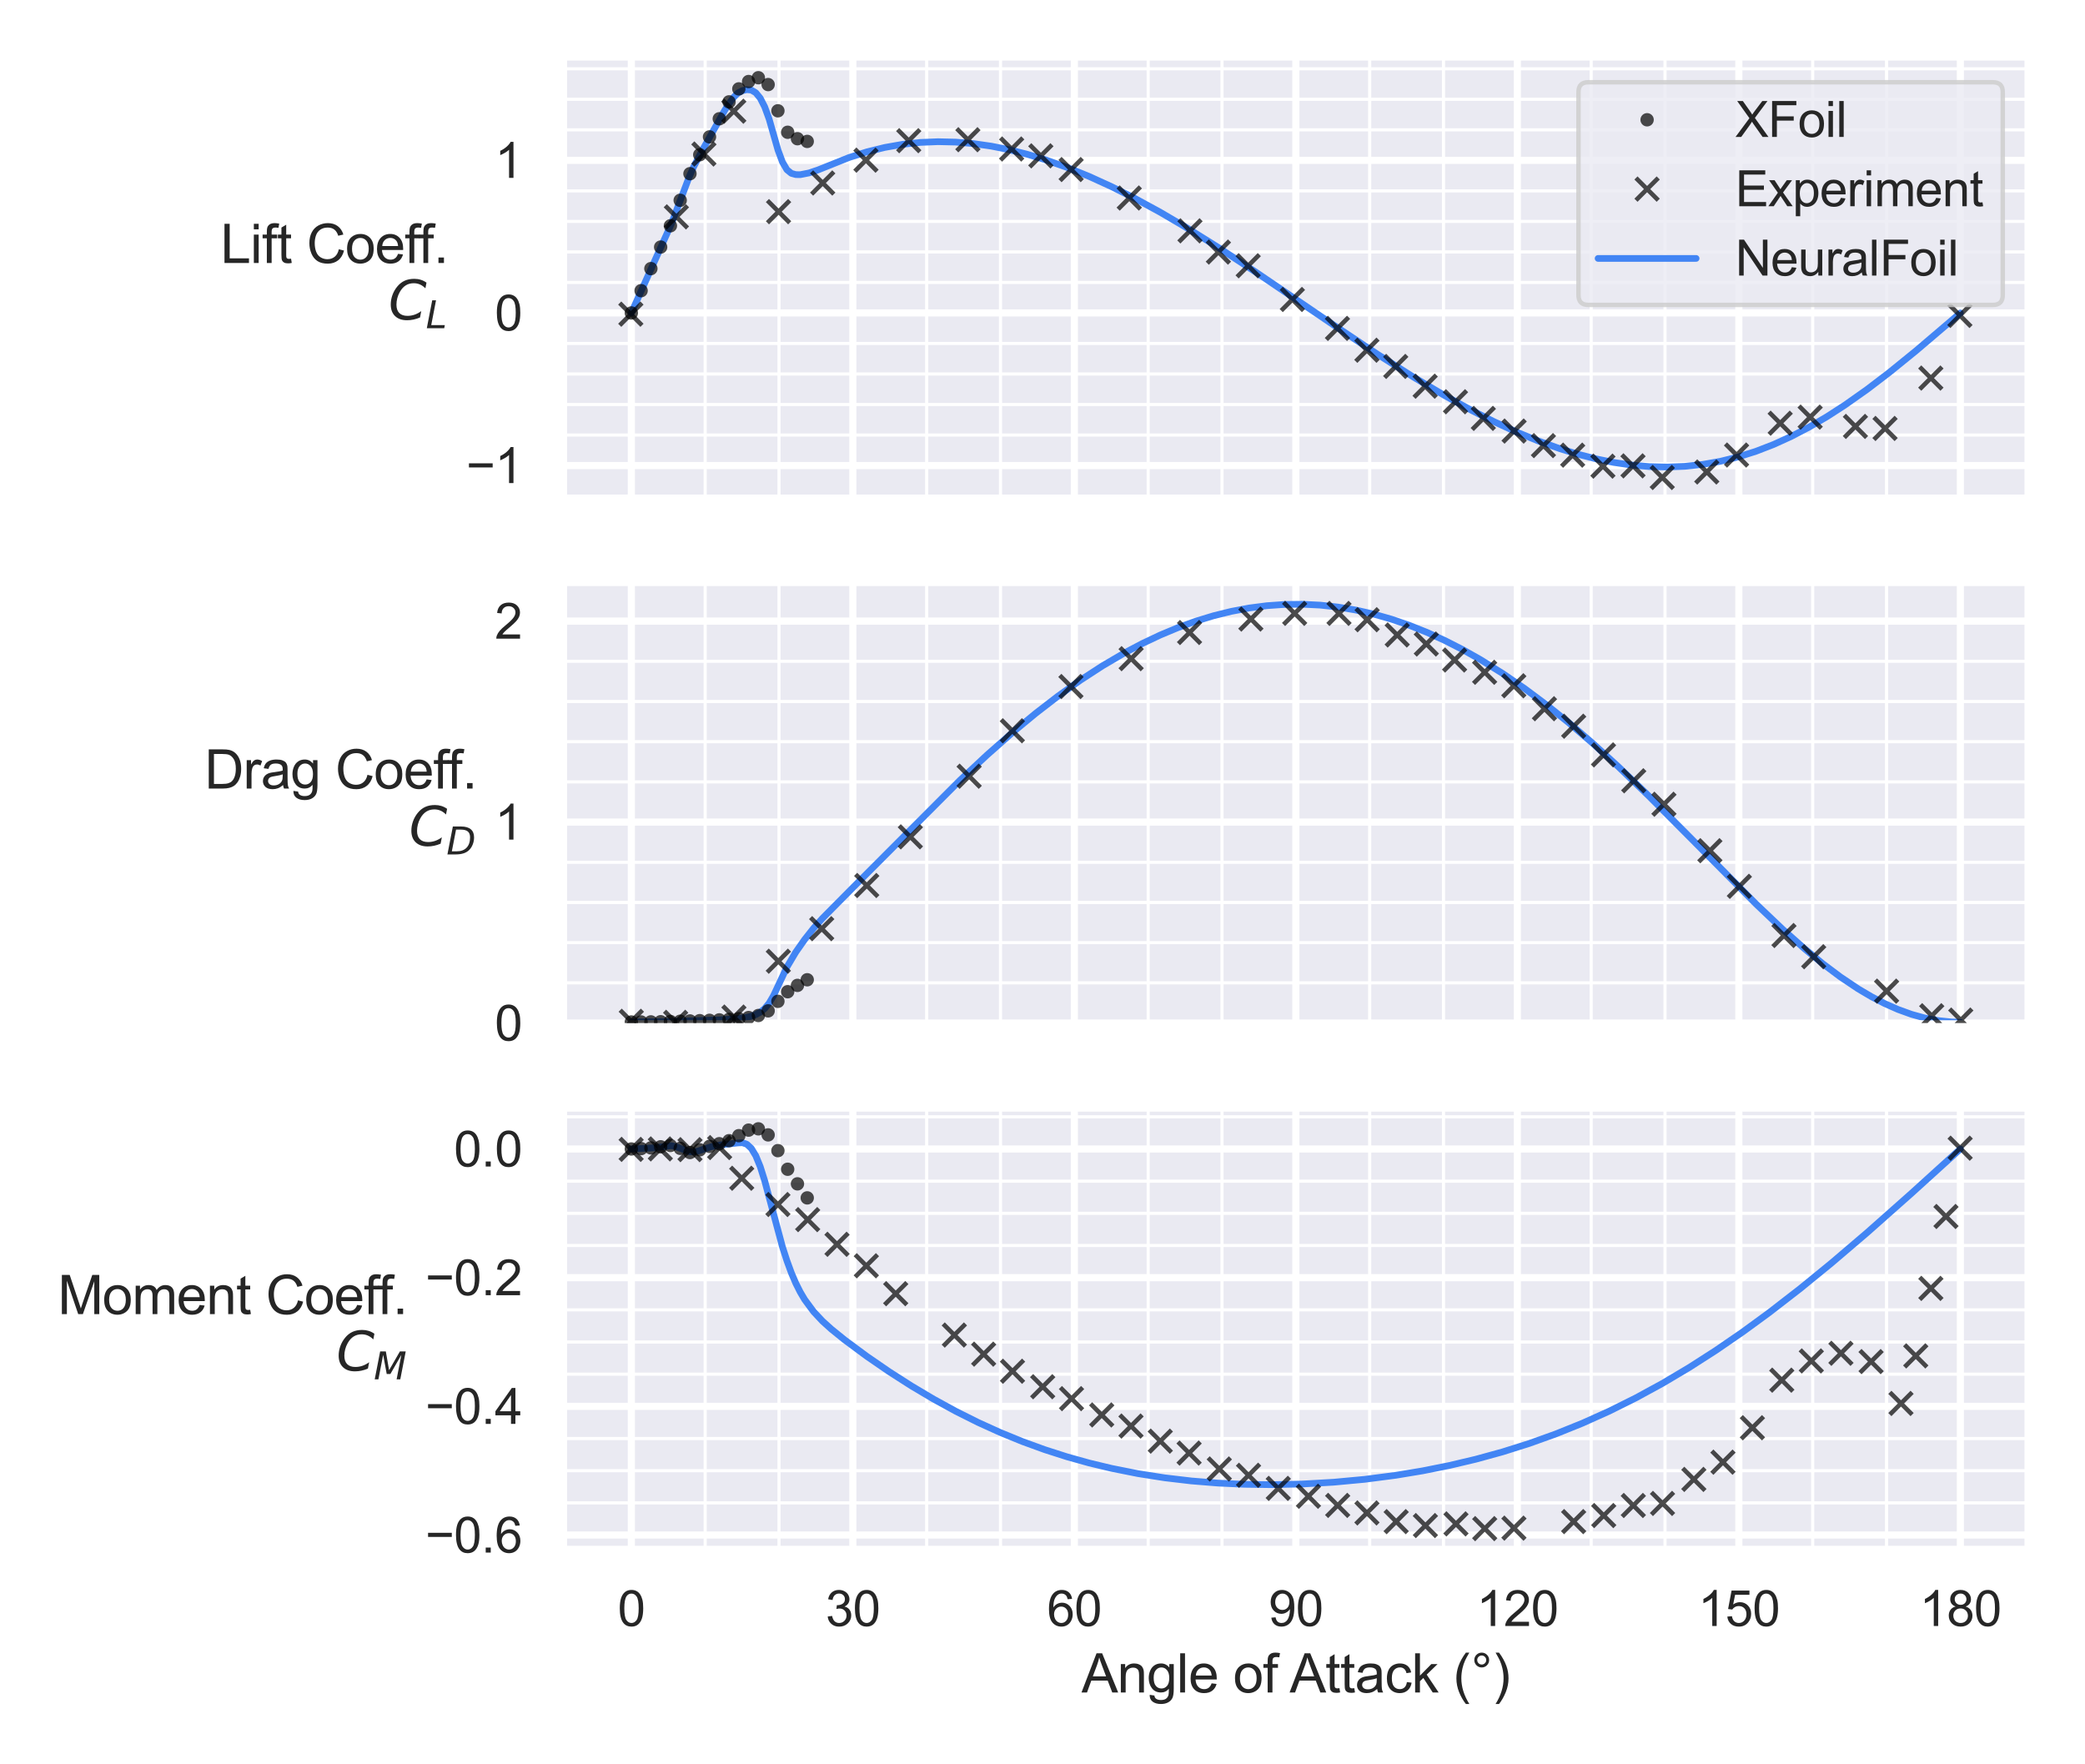 <?xml version="1.0" encoding="utf-8" standalone="no"?>
<!DOCTYPE svg PUBLIC "-//W3C//DTD SVG 1.1//EN"
  "http://www.w3.org/Graphics/SVG/1.1/DTD/svg11.dtd">
<svg xmlns:xlink="http://www.w3.org/1999/xlink" width="468pt" height="396pt" viewBox="0 0 468 396" xmlns="http://www.w3.org/2000/svg" version="1.1">
 <defs>
  <style type="text/css">*{stroke-linejoin: round; stroke-linecap: butt}</style>
 </defs>
 <g id="figure_1">
  <g id="patch_1">
   <path d="M 0 396 
L 468 396 
L 468 0 
L 0 0 
z
" style="fill: #ffffff"/>
  </g>
  <g id="axes_1">
   <g id="patch_2">
    <path d="M 126.675 111.66 
L 455.04 111.66 
L 455.04 12.96 
L 126.675 12.96 
z
" style="fill: #eaeaf2"/>
   </g>
   <g id="matplotlib.axis_1">
    <g id="xtick_1">
     <g id="line2d_1">
      <path d="M 141.709 111.66 
L 141.709 12.96 
" clip-path="url(#p8348f488ee)" style="fill: none; stroke: #ffffff; stroke-width: 1.6; stroke-linecap: round"/>
     </g>
    </g>
    <g id="xtick_2">
     <g id="line2d_2">
      <path d="M 191.428 111.66 
L 191.428 12.96 
" clip-path="url(#p8348f488ee)" style="fill: none; stroke: #ffffff; stroke-width: 1.6; stroke-linecap: round"/>
     </g>
    </g>
    <g id="xtick_3">
     <g id="line2d_3">
      <path d="M 241.147 111.66 
L 241.147 12.96 
" clip-path="url(#p8348f488ee)" style="fill: none; stroke: #ffffff; stroke-width: 1.6; stroke-linecap: round"/>
     </g>
    </g>
    <g id="xtick_4">
     <g id="line2d_4">
      <path d="M 290.866 111.66 
L 290.866 12.96 
" clip-path="url(#p8348f488ee)" style="fill: none; stroke: #ffffff; stroke-width: 1.6; stroke-linecap: round"/>
     </g>
    </g>
    <g id="xtick_5">
     <g id="line2d_5">
      <path d="M 340.585 111.66 
L 340.585 12.96 
" clip-path="url(#p8348f488ee)" style="fill: none; stroke: #ffffff; stroke-width: 1.6; stroke-linecap: round"/>
     </g>
    </g>
    <g id="xtick_6">
     <g id="line2d_6">
      <path d="M 390.304 111.66 
L 390.304 12.96 
" clip-path="url(#p8348f488ee)" style="fill: none; stroke: #ffffff; stroke-width: 1.6; stroke-linecap: round"/>
     </g>
    </g>
    <g id="xtick_7">
     <g id="line2d_7">
      <path d="M 440.023 111.66 
L 440.023 12.96 
" clip-path="url(#p8348f488ee)" style="fill: none; stroke: #ffffff; stroke-width: 1.6; stroke-linecap: round"/>
     </g>
    </g>
    <g id="xtick_8">
     <g id="line2d_8">
      <path d="M 158.282 111.66 
L 158.282 12.96 
" clip-path="url(#p8348f488ee)" style="fill: none; stroke: #ffffff; stroke-width: 0.7; stroke-linecap: round"/>
     </g>
    </g>
    <g id="xtick_9">
     <g id="line2d_9">
      <path d="M 174.855 111.66 
L 174.855 12.96 
" clip-path="url(#p8348f488ee)" style="fill: none; stroke: #ffffff; stroke-width: 0.7; stroke-linecap: round"/>
     </g>
    </g>
    <g id="xtick_10">
     <g id="line2d_10">
      <path d="M 208.001 111.66 
L 208.001 12.96 
" clip-path="url(#p8348f488ee)" style="fill: none; stroke: #ffffff; stroke-width: 0.7; stroke-linecap: round"/>
     </g>
    </g>
    <g id="xtick_11">
     <g id="line2d_11">
      <path d="M 224.574 111.66 
L 224.574 12.96 
" clip-path="url(#p8348f488ee)" style="fill: none; stroke: #ffffff; stroke-width: 0.7; stroke-linecap: round"/>
     </g>
    </g>
    <g id="xtick_12">
     <g id="line2d_12">
      <path d="M 257.72 111.66 
L 257.72 12.96 
" clip-path="url(#p8348f488ee)" style="fill: none; stroke: #ffffff; stroke-width: 0.7; stroke-linecap: round"/>
     </g>
    </g>
    <g id="xtick_13">
     <g id="line2d_13">
      <path d="M 274.293 111.66 
L 274.293 12.96 
" clip-path="url(#p8348f488ee)" style="fill: none; stroke: #ffffff; stroke-width: 0.7; stroke-linecap: round"/>
     </g>
    </g>
    <g id="xtick_14">
     <g id="line2d_14">
      <path d="M 307.439 111.66 
L 307.439 12.96 
" clip-path="url(#p8348f488ee)" style="fill: none; stroke: #ffffff; stroke-width: 0.7; stroke-linecap: round"/>
     </g>
    </g>
    <g id="xtick_15">
     <g id="line2d_15">
      <path d="M 324.012 111.66 
L 324.012 12.96 
" clip-path="url(#p8348f488ee)" style="fill: none; stroke: #ffffff; stroke-width: 0.7; stroke-linecap: round"/>
     </g>
    </g>
    <g id="xtick_16">
     <g id="line2d_16">
      <path d="M 357.158 111.66 
L 357.158 12.96 
" clip-path="url(#p8348f488ee)" style="fill: none; stroke: #ffffff; stroke-width: 0.7; stroke-linecap: round"/>
     </g>
    </g>
    <g id="xtick_17">
     <g id="line2d_17">
      <path d="M 373.731 111.66 
L 373.731 12.96 
" clip-path="url(#p8348f488ee)" style="fill: none; stroke: #ffffff; stroke-width: 0.7; stroke-linecap: round"/>
     </g>
    </g>
    <g id="xtick_18">
     <g id="line2d_18">
      <path d="M 406.877 111.66 
L 406.877 12.96 
" clip-path="url(#p8348f488ee)" style="fill: none; stroke: #ffffff; stroke-width: 0.7; stroke-linecap: round"/>
     </g>
    </g>
    <g id="xtick_19">
     <g id="line2d_19">
      <path d="M 423.45 111.66 
L 423.45 12.96 
" clip-path="url(#p8348f488ee)" style="fill: none; stroke: #ffffff; stroke-width: 0.7; stroke-linecap: round"/>
     </g>
    </g>
   </g>
   <g id="matplotlib.axis_2">
    <g id="ytick_1">
     <g id="line2d_20">
      <path d="M 126.675 104.494 
L 455.04 104.494 
" clip-path="url(#p8348f488ee)" style="fill: none; stroke: #ffffff; stroke-width: 1.6; stroke-linecap: round"/>
     </g>
     <g id="text_1">
      <!-- −1 -->
      <g style="fill: #262626" transform="translate(104.633 108.431) scale(0.11 -0.11)">
       <defs>
        <path id="ArialMT-2212" d="M 3381 1997 
L 356 1997 
L 356 2522 
L 3381 2522 
L 3381 1997 
z
" transform="scale(0.016)"/>
        <path id="ArialMT-31" d="M 2384 0 
L 1822 0 
L 1822 3584 
Q 1619 3391 1289 3197 
Q 959 3003 697 2906 
L 697 3450 
Q 1169 3672 1522 3987 
Q 1875 4303 2022 4600 
L 2384 4600 
L 2384 0 
z
" transform="scale(0.016)"/>
       </defs>
       <use xlink:href="#ArialMT-2212"/>
       <use xlink:href="#ArialMT-31" x="58.398"/>
      </g>
     </g>
    </g>
    <g id="ytick_2">
     <g id="line2d_21">
      <path d="M 126.675 70.242 
L 455.04 70.242 
" clip-path="url(#p8348f488ee)" style="fill: none; stroke: #ffffff; stroke-width: 1.6; stroke-linecap: round"/>
     </g>
     <g id="text_2">
      <!-- 0 -->
      <g style="fill: #262626" transform="translate(111.058 74.179) scale(0.11 -0.11)">
       <defs>
        <path id="ArialMT-30" d="M 266 2259 
Q 266 3072 433 3567 
Q 600 4063 929 4331 
Q 1259 4600 1759 4600 
Q 2128 4600 2406 4451 
Q 2684 4303 2865 4023 
Q 3047 3744 3150 3342 
Q 3253 2941 3253 2259 
Q 3253 1453 3087 958 
Q 2922 463 2592 192 
Q 2263 -78 1759 -78 
Q 1097 -78 719 397 
Q 266 969 266 2259 
z
M 844 2259 
Q 844 1131 1108 757 
Q 1372 384 1759 384 
Q 2147 384 2411 759 
Q 2675 1134 2675 2259 
Q 2675 3391 2411 3762 
Q 2147 4134 1753 4134 
Q 1366 4134 1134 3806 
Q 844 3388 844 2259 
z
" transform="scale(0.016)"/>
       </defs>
       <use xlink:href="#ArialMT-30"/>
      </g>
     </g>
    </g>
    <g id="ytick_3">
     <g id="line2d_22">
      <path d="M 126.675 35.99 
L 455.04 35.99 
" clip-path="url(#p8348f488ee)" style="fill: none; stroke: #ffffff; stroke-width: 1.6; stroke-linecap: round"/>
     </g>
     <g id="text_3">
      <!-- 1 -->
      <g style="fill: #262626" transform="translate(111.058 39.927) scale(0.11 -0.11)">
       <use xlink:href="#ArialMT-31"/>
      </g>
     </g>
    </g>
    <g id="ytick_4">
     <g id="line2d_23">
      <path d="M 126.675 111.345 
L 455.04 111.345 
" clip-path="url(#p8348f488ee)" style="fill: none; stroke: #ffffff; stroke-width: 0.7; stroke-linecap: round"/>
     </g>
    </g>
    <g id="ytick_5">
     <g id="line2d_24">
      <path d="M 126.675 97.644 
L 455.04 97.644 
" clip-path="url(#p8348f488ee)" style="fill: none; stroke: #ffffff; stroke-width: 0.7; stroke-linecap: round"/>
     </g>
    </g>
    <g id="ytick_6">
     <g id="line2d_25">
      <path d="M 126.675 90.794 
L 455.04 90.794 
" clip-path="url(#p8348f488ee)" style="fill: none; stroke: #ffffff; stroke-width: 0.7; stroke-linecap: round"/>
     </g>
    </g>
    <g id="ytick_7">
     <g id="line2d_26">
      <path d="M 126.675 83.943 
L 455.04 83.943 
" clip-path="url(#p8348f488ee)" style="fill: none; stroke: #ffffff; stroke-width: 0.7; stroke-linecap: round"/>
     </g>
    </g>
    <g id="ytick_8">
     <g id="line2d_27">
      <path d="M 126.675 77.093 
L 455.04 77.093 
" clip-path="url(#p8348f488ee)" style="fill: none; stroke: #ffffff; stroke-width: 0.7; stroke-linecap: round"/>
     </g>
    </g>
    <g id="ytick_9">
     <g id="line2d_28">
      <path d="M 126.675 63.392 
L 455.04 63.392 
" clip-path="url(#p8348f488ee)" style="fill: none; stroke: #ffffff; stroke-width: 0.7; stroke-linecap: round"/>
     </g>
    </g>
    <g id="ytick_10">
     <g id="line2d_29">
      <path d="M 126.675 56.542 
L 455.04 56.542 
" clip-path="url(#p8348f488ee)" style="fill: none; stroke: #ffffff; stroke-width: 0.7; stroke-linecap: round"/>
     </g>
    </g>
    <g id="ytick_11">
     <g id="line2d_30">
      <path d="M 126.675 49.691 
L 455.04 49.691 
" clip-path="url(#p8348f488ee)" style="fill: none; stroke: #ffffff; stroke-width: 0.7; stroke-linecap: round"/>
     </g>
    </g>
    <g id="ytick_12">
     <g id="line2d_31">
      <path d="M 126.675 42.841 
L 455.04 42.841 
" clip-path="url(#p8348f488ee)" style="fill: none; stroke: #ffffff; stroke-width: 0.7; stroke-linecap: round"/>
     </g>
    </g>
    <g id="ytick_13">
     <g id="line2d_32">
      <path d="M 126.675 29.14 
L 455.04 29.14 
" clip-path="url(#p8348f488ee)" style="fill: none; stroke: #ffffff; stroke-width: 0.7; stroke-linecap: round"/>
     </g>
    </g>
    <g id="ytick_14">
     <g id="line2d_33">
      <path d="M 126.675 22.29 
L 455.04 22.29 
" clip-path="url(#p8348f488ee)" style="fill: none; stroke: #ffffff; stroke-width: 0.7; stroke-linecap: round"/>
     </g>
    </g>
    <g id="ytick_15">
     <g id="line2d_34">
      <path d="M 126.675 15.439 
L 455.04 15.439 
" clip-path="url(#p8348f488ee)" style="fill: none; stroke: #ffffff; stroke-width: 0.7; stroke-linecap: round"/>
     </g>
    </g>
    <g id="text_4">
     <!-- Lift Coeff. -->
     <g style="fill: #262626" transform="translate(49.489 59.027) scale(0.12 -0.12)">
      <defs>
       <path id="ArialMT-4c" d="M 469 0 
L 469 4581 
L 1075 4581 
L 1075 541 
L 3331 541 
L 3331 0 
L 469 0 
z
" transform="scale(0.016)"/>
       <path id="ArialMT-69" d="M 425 3934 
L 425 4581 
L 988 4581 
L 988 3934 
L 425 3934 
z
M 425 0 
L 425 3319 
L 988 3319 
L 988 0 
L 425 0 
z
" transform="scale(0.016)"/>
       <path id="ArialMT-66" d="M 556 0 
L 556 2881 
L 59 2881 
L 59 3319 
L 556 3319 
L 556 3672 
Q 556 4006 616 4169 
Q 697 4388 901 4523 
Q 1106 4659 1475 4659 
Q 1713 4659 2000 4603 
L 1916 4113 
Q 1741 4144 1584 4144 
Q 1328 4144 1222 4034 
Q 1116 3925 1116 3625 
L 1116 3319 
L 1763 3319 
L 1763 2881 
L 1116 2881 
L 1116 0 
L 556 0 
z
" transform="scale(0.016)"/>
       <path id="ArialMT-74" d="M 1650 503 
L 1731 6 
Q 1494 -44 1306 -44 
Q 1000 -44 831 53 
Q 663 150 594 308 
Q 525 466 525 972 
L 525 2881 
L 113 2881 
L 113 3319 
L 525 3319 
L 525 4141 
L 1084 4478 
L 1084 3319 
L 1650 3319 
L 1650 2881 
L 1084 2881 
L 1084 941 
Q 1084 700 1114 631 
Q 1144 563 1211 522 
Q 1278 481 1403 481 
Q 1497 481 1650 503 
z
" transform="scale(0.016)"/>
       <path id="ArialMT-20" transform="scale(0.016)"/>
       <path id="ArialMT-43" d="M 3763 1606 
L 4369 1453 
Q 4178 706 3683 314 
Q 3188 -78 2472 -78 
Q 1731 -78 1267 223 
Q 803 525 561 1097 
Q 319 1669 319 2325 
Q 319 3041 592 3573 
Q 866 4106 1370 4382 
Q 1875 4659 2481 4659 
Q 3169 4659 3637 4309 
Q 4106 3959 4291 3325 
L 3694 3184 
Q 3534 3684 3231 3912 
Q 2928 4141 2469 4141 
Q 1941 4141 1586 3887 
Q 1231 3634 1087 3207 
Q 944 2781 944 2328 
Q 944 1744 1114 1308 
Q 1284 872 1643 656 
Q 2003 441 2422 441 
Q 2931 441 3284 734 
Q 3638 1028 3763 1606 
z
" transform="scale(0.016)"/>
       <path id="ArialMT-6f" d="M 213 1659 
Q 213 2581 725 3025 
Q 1153 3394 1769 3394 
Q 2453 3394 2887 2945 
Q 3322 2497 3322 1706 
Q 3322 1066 3130 698 
Q 2938 331 2570 128 
Q 2203 -75 1769 -75 
Q 1072 -75 642 372 
Q 213 819 213 1659 
z
M 791 1659 
Q 791 1022 1069 705 
Q 1347 388 1769 388 
Q 2188 388 2466 706 
Q 2744 1025 2744 1678 
Q 2744 2294 2464 2611 
Q 2184 2928 1769 2928 
Q 1347 2928 1069 2612 
Q 791 2297 791 1659 
z
" transform="scale(0.016)"/>
       <path id="ArialMT-65" d="M 2694 1069 
L 3275 997 
Q 3138 488 2766 206 
Q 2394 -75 1816 -75 
Q 1088 -75 661 373 
Q 234 822 234 1631 
Q 234 2469 665 2931 
Q 1097 3394 1784 3394 
Q 2450 3394 2872 2941 
Q 3294 2488 3294 1666 
Q 3294 1616 3291 1516 
L 816 1516 
Q 847 969 1125 678 
Q 1403 388 1819 388 
Q 2128 388 2347 550 
Q 2566 713 2694 1069 
z
M 847 1978 
L 2700 1978 
Q 2663 2397 2488 2606 
Q 2219 2931 1791 2931 
Q 1403 2931 1139 2672 
Q 875 2413 847 1978 
z
" transform="scale(0.016)"/>
       <path id="ArialMT-2e" d="M 581 0 
L 581 641 
L 1222 641 
L 1222 0 
L 581 0 
z
" transform="scale(0.016)"/>
      </defs>
      <use xlink:href="#ArialMT-4c"/>
      <use xlink:href="#ArialMT-69" x="55.615"/>
      <use xlink:href="#ArialMT-66" x="77.832"/>
      <use xlink:href="#ArialMT-74" x="105.615"/>
      <use xlink:href="#ArialMT-20" x="133.398"/>
      <use xlink:href="#ArialMT-43" x="161.182"/>
      <use xlink:href="#ArialMT-6f" x="233.398"/>
      <use xlink:href="#ArialMT-65" x="289.014"/>
      <use xlink:href="#ArialMT-66" x="344.629"/>
      <use xlink:href="#ArialMT-66" x="370.662"/>
      <use xlink:href="#ArialMT-2e" x="398.445"/>
     </g>
     <!-- $C_L$ -->
     <g style="fill: #262626" transform="translate(87.193 71.798) scale(0.12 -0.12)">
      <defs>
       <path id="DejaVuSans-Oblique-43" d="M 4447 4306 
L 4319 3641 
Q 4019 3944 3683 4091 
Q 3347 4238 2956 4238 
Q 2422 4238 2017 3981 
Q 1613 3725 1319 3200 
Q 1131 2863 1032 2486 
Q 934 2109 934 1728 
Q 934 1091 1264 756 
Q 1594 422 2222 422 
Q 2656 422 3056 561 
Q 3456 700 3834 978 
L 3688 231 
Q 3316 72 2936 -9 
Q 2556 -91 2175 -91 
Q 1278 -91 773 396 
Q 269 884 269 1753 
Q 269 2309 461 2846 
Q 653 3384 1013 3828 
Q 1394 4300 1883 4525 
Q 2372 4750 3022 4750 
Q 3422 4750 3780 4639 
Q 4138 4528 4447 4306 
z
" transform="scale(0.016)"/>
       <path id="DejaVuSans-Oblique-4c" d="M 1075 4666 
L 1709 4666 
L 909 525 
L 3181 525 
L 3078 0 
L 172 0 
L 1075 4666 
z
" transform="scale(0.016)"/>
      </defs>
      <use xlink:href="#DejaVuSans-Oblique-43" transform="translate(0 0.781)"/>
      <use xlink:href="#DejaVuSans-Oblique-4c" transform="translate(69.824 -15.625) scale(0.7)"/>
     </g>
    </g>
   </g>
   <g id="line2d_35">
    <path d="M 141.709 70.242 
L 148.693 54.683 
L 150.688 50.267 
L 152.683 45.016 
L 154.679 39.739 
L 155.677 37.481 
L 157.672 33.682 
L 162.661 24.778 
L 163.658 23.21 
L 164.656 21.855 
L 165.654 20.861 
L 166.651 20.339 
L 167.649 20.12 
L 168.647 20.222 
L 169.644 20.813 
L 170.642 22.027 
L 171.64 23.98 
L 172.638 26.712 
L 174.633 33.696 
L 175.631 36.379 
L 176.628 38.095 
L 177.626 38.91 
L 178.624 39.187 
L 179.622 39.205 
L 181.617 38.813 
L 183.612 38.141 
L 190.596 35.347 
L 194.587 34.083 
L 198.578 33.099 
L 202.569 32.396 
L 206.56 31.966 
L 210.55 31.803 
L 214.541 31.896 
L 218.532 32.235 
L 222.523 32.807 
L 226.514 33.601 
L 230.505 34.606 
L 234.495 35.808 
L 239.484 37.571 
L 244.472 39.601 
L 249.461 41.878 
L 254.449 44.378 
L 260.436 47.642 
L 266.422 51.155 
L 273.406 55.514 
L 282.385 61.419 
L 299.346 72.956 
L 309.323 79.602 
L 317.305 84.656 
L 324.289 88.796 
L 330.275 92.081 
L 335.264 94.601 
L 340.252 96.9 
L 345.241 98.955 
L 350.229 100.741 
L 354.22 101.961 
L 358.211 102.982 
L 362.202 103.792 
L 366.193 104.377 
L 370.183 104.725 
L 374.174 104.826 
L 378.165 104.668 
L 382.156 104.242 
L 386.147 103.542 
L 390.138 102.561 
L 394.128 101.299 
L 398.119 99.756 
L 402.11 97.937 
L 406.101 95.852 
L 410.092 93.512 
L 414.082 90.936 
L 419.071 87.416 
L 424.06 83.61 
L 430.046 78.75 
L 439.025 71.103 
L 440.023 70.242 
L 440.023 70.242 
" clip-path="url(#p8348f488ee)" style="fill: none; stroke: #4285f4; stroke-width: 1.5; stroke-linecap: round"/>
   </g>
   <g id="patch_3">
    <path d="M 126.675 111.66 
L 126.675 12.96 
" style="fill: none; stroke: #ffffff; stroke-width: 1.25; stroke-linejoin: miter; stroke-linecap: square"/>
   </g>
   <g id="patch_4">
    <path d="M 455.04 111.66 
L 455.04 12.96 
" style="fill: none; stroke: #ffffff; stroke-width: 1.25; stroke-linejoin: miter; stroke-linecap: square"/>
   </g>
   <g id="patch_5">
    <path d="M 126.675 111.66 
L 455.04 111.66 
" style="fill: none; stroke: #ffffff; stroke-width: 1.25; stroke-linejoin: miter; stroke-linecap: square"/>
   </g>
   <g id="patch_6">
    <path d="M 126.675 12.96 
L 455.04 12.96 
" style="fill: none; stroke: #ffffff; stroke-width: 1.25; stroke-linejoin: miter; stroke-linecap: square"/>
   </g>
   <g id="line2d_36">
    <defs>
     <path id="m36c2d7e761" d="M 0 1.5 
C 0.398 1.5 0.779 1.342 1.061 1.061 
C 1.342 0.779 1.5 0.398 1.5 0 
C 1.5 -0.398 1.342 -0.779 1.061 -1.061 
C 0.779 -1.342 0.398 -1.5 0 -1.5 
C -0.398 -1.5 -0.779 -1.342 -1.061 -1.061 
C -1.342 -0.779 -1.5 -0.398 -1.5 0 
C -1.5 0.398 -1.342 0.779 -1.061 1.061 
C -0.779 1.342 -0.398 1.5 0 1.5 
z
"/>
    </defs>
    <g clip-path="url(#p8348f488ee)">
     <use xlink:href="#m36c2d7e761" x="141.709" y="70.242" style="fill-opacity: 0.7"/>
     <use xlink:href="#m36c2d7e761" x="143.903" y="65.242" style="fill-opacity: 0.7"/>
     <use xlink:href="#m36c2d7e761" x="146.096" y="60.292" style="fill-opacity: 0.7"/>
     <use xlink:href="#m36c2d7e761" x="148.29" y="55.456" style="fill-opacity: 0.7"/>
     <use xlink:href="#m36c2d7e761" x="150.482" y="50.674" style="fill-opacity: 0.7"/>
     <use xlink:href="#m36c2d7e761" x="152.677" y="44.958" style="fill-opacity: 0.7"/>
     <use xlink:href="#m36c2d7e761" x="154.869" y="38.984" style="fill-opacity: 0.7"/>
     <use xlink:href="#m36c2d7e761" x="157.064" y="34.733" style="fill-opacity: 0.7"/>
     <use xlink:href="#m36c2d7e761" x="159.256" y="30.722" style="fill-opacity: 0.7"/>
     <use xlink:href="#m36c2d7e761" x="161.45" y="26.66" style="fill-opacity: 0.7"/>
     <use xlink:href="#m36c2d7e761" x="163.643" y="22.862" style="fill-opacity: 0.7"/>
     <use xlink:href="#m36c2d7e761" x="165.837" y="19.947" style="fill-opacity: 0.7"/>
     <use xlink:href="#m36c2d7e761" x="168.03" y="18.299" style="fill-opacity: 0.7"/>
     <use xlink:href="#m36c2d7e761" x="170.224" y="17.446" style="fill-opacity: 0.7"/>
     <use xlink:href="#m36c2d7e761" x="172.417" y="18.981" style="fill-opacity: 0.7"/>
     <use xlink:href="#m36c2d7e761" x="174.611" y="24.869" style="fill-opacity: 0.7"/>
     <use xlink:href="#m36c2d7e761" x="176.804" y="29.688" style="fill-opacity: 0.7"/>
     <use xlink:href="#m36c2d7e761" x="178.998" y="31.133" style="fill-opacity: 0.7"/>
     <use xlink:href="#m36c2d7e761" x="181.192" y="31.74" style="fill-opacity: 0.7"/>
    </g>
   </g>
   <g id="line2d_37">
    <defs>
     <path id="m6fb8767776" d="M -2.5 2.5 
L 2.5 -2.5 
M -2.5 -2.5 
L 2.5 2.5 
" style="stroke: #000000; stroke-opacity: 0.7"/>
    </defs>
    <g clip-path="url(#p8348f488ee)">
     <use xlink:href="#m6fb8767776" x="141.601" y="70.516" style="fill-opacity: 0.7; stroke: #000000; stroke-opacity: 0.7"/>
     <use xlink:href="#m6fb8767776" x="151.82" y="48.676" style="fill-opacity: 0.7; stroke: #000000; stroke-opacity: 0.7"/>
     <use xlink:href="#m6fb8767776" x="158.002" y="34.57" style="fill-opacity: 0.7; stroke: #000000; stroke-opacity: 0.7"/>
     <use xlink:href="#m6fb8767776" x="164.708" y="24.958" style="fill-opacity: 0.7; stroke: #000000; stroke-opacity: 0.7"/>
     <use xlink:href="#m6fb8767776" x="174.756" y="47.506" style="fill-opacity: 0.7; stroke: #000000; stroke-opacity: 0.7"/>
     <use xlink:href="#m6fb8767776" x="184.666" y="41.071" style="fill-opacity: 0.7; stroke: #000000; stroke-opacity: 0.7"/>
     <use xlink:href="#m6fb8767776" x="194.372" y="35.948" style="fill-opacity: 0.7; stroke: #000000; stroke-opacity: 0.7"/>
     <use xlink:href="#m6fb8767776" x="203.977" y="31.574" style="fill-opacity: 0.7; stroke: #000000; stroke-opacity: 0.7"/>
     <use xlink:href="#m6fb8767776" x="217.252" y="31.359" style="fill-opacity: 0.7; stroke: #000000; stroke-opacity: 0.7"/>
     <use xlink:href="#m6fb8767776" x="227.076" y="33.446" style="fill-opacity: 0.7; stroke: #000000; stroke-opacity: 0.7"/>
     <use xlink:href="#m6fb8767776" x="233.628" y="34.978" style="fill-opacity: 0.7; stroke: #000000; stroke-opacity: 0.7"/>
     <use xlink:href="#m6fb8767776" x="240.43" y="38.054" style="fill-opacity: 0.7; stroke: #000000; stroke-opacity: 0.7"/>
     <use xlink:href="#m6fb8767776" x="253.476" y="44.442" style="fill-opacity: 0.7; stroke: #000000; stroke-opacity: 0.7"/>
     <use xlink:href="#m6fb8767776" x="267.101" y="51.812" style="fill-opacity: 0.7; stroke: #000000; stroke-opacity: 0.7"/>
     <use xlink:href="#m6fb8767776" x="273.481" y="56.575" style="fill-opacity: 0.7; stroke: #000000; stroke-opacity: 0.7"/>
     <use xlink:href="#m6fb8767776" x="280.17" y="59.652" style="fill-opacity: 0.7; stroke: #000000; stroke-opacity: 0.7"/>
     <use xlink:href="#m6fb8767776" x="290.085" y="67.217" style="fill-opacity: 0.7; stroke: #000000; stroke-opacity: 0.7"/>
     <use xlink:href="#m6fb8767776" x="300.206" y="73.704" style="fill-opacity: 0.7; stroke: #000000; stroke-opacity: 0.7"/>
     <use xlink:href="#m6fb8767776" x="306.813" y="78.607" style="fill-opacity: 0.7; stroke: #000000; stroke-opacity: 0.7"/>
     <use xlink:href="#m6fb8767776" x="313.287" y="82.246" style="fill-opacity: 0.7; stroke: #000000; stroke-opacity: 0.7"/>
     <use xlink:href="#m6fb8767776" x="319.887" y="86.681" style="fill-opacity: 0.7; stroke: #000000; stroke-opacity: 0.7"/>
     <use xlink:href="#m6fb8767776" x="326.696" y="90.178" style="fill-opacity: 0.7; stroke: #000000; stroke-opacity: 0.7"/>
     <use xlink:href="#m6fb8767776" x="332.947" y="93.911" style="fill-opacity: 0.7; stroke: #000000; stroke-opacity: 0.7"/>
     <use xlink:href="#m6fb8767776" x="339.857" y="96.753" style="fill-opacity: 0.7; stroke: #000000; stroke-opacity: 0.7"/>
     <use xlink:href="#m6fb8767776" x="346.438" y="100.018" style="fill-opacity: 0.7; stroke: #000000; stroke-opacity: 0.7"/>
     <use xlink:href="#m6fb8767776" x="353" y="102.158" style="fill-opacity: 0.7; stroke: #000000; stroke-opacity: 0.7"/>
     <use xlink:href="#m6fb8767776" x="359.792" y="104.626" style="fill-opacity: 0.7; stroke: #000000; stroke-opacity: 0.7"/>
     <use xlink:href="#m6fb8767776" x="366.543" y="104.565" style="fill-opacity: 0.7; stroke: #000000; stroke-opacity: 0.7"/>
     <use xlink:href="#m6fb8767776" x="373.112" y="107.174" style="fill-opacity: 0.7; stroke: #000000; stroke-opacity: 0.7"/>
     <use xlink:href="#m6fb8767776" x="383.107" y="105.936" style="fill-opacity: 0.7; stroke: #000000; stroke-opacity: 0.7"/>
     <use xlink:href="#m6fb8767776" x="389.796" y="102.13" style="fill-opacity: 0.7; stroke: #000000; stroke-opacity: 0.7"/>
     <use xlink:href="#m6fb8767776" x="399.581" y="94.993" style="fill-opacity: 0.7; stroke: #000000; stroke-opacity: 0.7"/>
     <use xlink:href="#m6fb8767776" x="406.311" y="93.621" style="fill-opacity: 0.7; stroke: #000000; stroke-opacity: 0.7"/>
     <use xlink:href="#m6fb8767776" x="416.472" y="95.707" style="fill-opacity: 0.7; stroke: #000000; stroke-opacity: 0.7"/>
     <use xlink:href="#m6fb8767776" x="423.119" y="96.162" style="fill-opacity: 0.7; stroke: #000000; stroke-opacity: 0.7"/>
     <use xlink:href="#m6fb8767776" x="433.399" y="84.857" style="fill-opacity: 0.7; stroke: #000000; stroke-opacity: 0.7"/>
     <use xlink:href="#m6fb8767776" x="439.919" y="70.797" style="fill-opacity: 0.7; stroke: #000000; stroke-opacity: 0.7"/>
    </g>
   </g>
   <g id="legend_1">
    <g id="patch_7">
     <path d="M 356.509 68.44 
L 447.34 68.44 
Q 449.54 68.44 449.54 66.24 
L 449.54 20.66 
Q 449.54 18.46 447.34 18.46 
L 356.509 18.46 
Q 354.309 18.46 354.309 20.66 
L 354.309 66.24 
Q 354.309 68.44 356.509 68.44 
z
" style="fill: #eaeaf2; opacity: 0.8; stroke: #cccccc; stroke-linejoin: miter"/>
    </g>
    <g id="line2d_38">
     <g>
      <use xlink:href="#m36c2d7e761" x="369.709" y="26.884" style="fill-opacity: 0.7"/>
     </g>
    </g>
    <g id="text_5">
     <!-- XFoil -->
     <g style="fill: #262626" transform="translate(389.509 30.734) scale(0.11 -0.11)">
      <defs>
       <path id="ArialMT-58" d="M 28 0 
L 1800 2388 
L 238 4581 
L 959 4581 
L 1791 3406 
Q 2050 3041 2159 2844 
Q 2313 3094 2522 3366 
L 3444 4581 
L 4103 4581 
L 2494 2422 
L 4228 0 
L 3478 0 
L 2325 1634 
Q 2228 1775 2125 1941 
Q 1972 1691 1906 1597 
L 756 0 
L 28 0 
z
" transform="scale(0.016)"/>
       <path id="ArialMT-46" d="M 525 0 
L 525 4581 
L 3616 4581 
L 3616 4041 
L 1131 4041 
L 1131 2622 
L 3281 2622 
L 3281 2081 
L 1131 2081 
L 1131 0 
L 525 0 
z
" transform="scale(0.016)"/>
       <path id="ArialMT-6c" d="M 409 0 
L 409 4581 
L 972 4581 
L 972 0 
L 409 0 
z
" transform="scale(0.016)"/>
      </defs>
      <use xlink:href="#ArialMT-58"/>
      <use xlink:href="#ArialMT-46" x="66.699"/>
      <use xlink:href="#ArialMT-6f" x="127.783"/>
      <use xlink:href="#ArialMT-69" x="183.398"/>
      <use xlink:href="#ArialMT-6c" x="205.615"/>
     </g>
    </g>
    <g id="line2d_39">
     <g>
      <use xlink:href="#m6fb8767776" x="369.709" y="42.443" style="fill-opacity: 0.7; stroke: #000000; stroke-opacity: 0.7"/>
     </g>
    </g>
    <g id="text_6">
     <!-- Experiment -->
     <g style="fill: #262626" transform="translate(389.509 46.293) scale(0.11 -0.11)">
      <defs>
       <path id="ArialMT-45" d="M 506 0 
L 506 4581 
L 3819 4581 
L 3819 4041 
L 1113 4041 
L 1113 2638 
L 3647 2638 
L 3647 2100 
L 1113 2100 
L 1113 541 
L 3925 541 
L 3925 0 
L 506 0 
z
" transform="scale(0.016)"/>
       <path id="ArialMT-78" d="M 47 0 
L 1259 1725 
L 138 3319 
L 841 3319 
L 1350 2541 
Q 1494 2319 1581 2169 
Q 1719 2375 1834 2534 
L 2394 3319 
L 3066 3319 
L 1919 1756 
L 3153 0 
L 2463 0 
L 1781 1031 
L 1600 1309 
L 728 0 
L 47 0 
z
" transform="scale(0.016)"/>
       <path id="ArialMT-70" d="M 422 -1272 
L 422 3319 
L 934 3319 
L 934 2888 
Q 1116 3141 1344 3267 
Q 1572 3394 1897 3394 
Q 2322 3394 2647 3175 
Q 2972 2956 3137 2557 
Q 3303 2159 3303 1684 
Q 3303 1175 3120 767 
Q 2938 359 2589 142 
Q 2241 -75 1856 -75 
Q 1575 -75 1351 44 
Q 1128 163 984 344 
L 984 -1272 
L 422 -1272 
z
M 931 1641 
Q 931 1000 1190 694 
Q 1450 388 1819 388 
Q 2194 388 2461 705 
Q 2728 1022 2728 1688 
Q 2728 2322 2467 2637 
Q 2206 2953 1844 2953 
Q 1484 2953 1207 2617 
Q 931 2281 931 1641 
z
" transform="scale(0.016)"/>
       <path id="ArialMT-72" d="M 416 0 
L 416 3319 
L 922 3319 
L 922 2816 
Q 1116 3169 1280 3281 
Q 1444 3394 1641 3394 
Q 1925 3394 2219 3213 
L 2025 2691 
Q 1819 2813 1613 2813 
Q 1428 2813 1281 2702 
Q 1134 2591 1072 2394 
Q 978 2094 978 1738 
L 978 0 
L 416 0 
z
" transform="scale(0.016)"/>
       <path id="ArialMT-6d" d="M 422 0 
L 422 3319 
L 925 3319 
L 925 2853 
Q 1081 3097 1340 3245 
Q 1600 3394 1931 3394 
Q 2300 3394 2536 3241 
Q 2772 3088 2869 2813 
Q 3263 3394 3894 3394 
Q 4388 3394 4653 3120 
Q 4919 2847 4919 2278 
L 4919 0 
L 4359 0 
L 4359 2091 
Q 4359 2428 4304 2576 
Q 4250 2725 4106 2815 
Q 3963 2906 3769 2906 
Q 3419 2906 3187 2673 
Q 2956 2441 2956 1928 
L 2956 0 
L 2394 0 
L 2394 2156 
Q 2394 2531 2256 2718 
Q 2119 2906 1806 2906 
Q 1569 2906 1367 2781 
Q 1166 2656 1075 2415 
Q 984 2175 984 1722 
L 984 0 
L 422 0 
z
" transform="scale(0.016)"/>
       <path id="ArialMT-6e" d="M 422 0 
L 422 3319 
L 928 3319 
L 928 2847 
Q 1294 3394 1984 3394 
Q 2284 3394 2536 3286 
Q 2788 3178 2913 3003 
Q 3038 2828 3088 2588 
Q 3119 2431 3119 2041 
L 3119 0 
L 2556 0 
L 2556 2019 
Q 2556 2363 2490 2533 
Q 2425 2703 2258 2804 
Q 2091 2906 1866 2906 
Q 1506 2906 1245 2678 
Q 984 2450 984 1813 
L 984 0 
L 422 0 
z
" transform="scale(0.016)"/>
      </defs>
      <use xlink:href="#ArialMT-45"/>
      <use xlink:href="#ArialMT-78" x="66.699"/>
      <use xlink:href="#ArialMT-70" x="116.699"/>
      <use xlink:href="#ArialMT-65" x="172.314"/>
      <use xlink:href="#ArialMT-72" x="227.93"/>
      <use xlink:href="#ArialMT-69" x="261.23"/>
      <use xlink:href="#ArialMT-6d" x="283.447"/>
      <use xlink:href="#ArialMT-65" x="366.748"/>
      <use xlink:href="#ArialMT-6e" x="422.363"/>
      <use xlink:href="#ArialMT-74" x="477.979"/>
     </g>
    </g>
    <g id="line2d_40">
     <path d="M 358.709 58.003 
L 369.709 58.003 
L 380.709 58.003 
" style="fill: none; stroke: #4285f4; stroke-width: 1.5; stroke-linecap: round"/>
    </g>
    <g id="text_7">
     <!-- NeuralFoil -->
     <g style="fill: #262626" transform="translate(389.509 61.853) scale(0.11 -0.11)">
      <defs>
       <path id="ArialMT-4e" d="M 488 0 
L 488 4581 
L 1109 4581 
L 3516 984 
L 3516 4581 
L 4097 4581 
L 4097 0 
L 3475 0 
L 1069 3600 
L 1069 0 
L 488 0 
z
" transform="scale(0.016)"/>
       <path id="ArialMT-75" d="M 2597 0 
L 2597 488 
Q 2209 -75 1544 -75 
Q 1250 -75 995 37 
Q 741 150 617 320 
Q 494 491 444 738 
Q 409 903 409 1263 
L 409 3319 
L 972 3319 
L 972 1478 
Q 972 1038 1006 884 
Q 1059 663 1231 536 
Q 1403 409 1656 409 
Q 1909 409 2131 539 
Q 2353 669 2445 892 
Q 2538 1116 2538 1541 
L 2538 3319 
L 3100 3319 
L 3100 0 
L 2597 0 
z
" transform="scale(0.016)"/>
       <path id="ArialMT-61" d="M 2588 409 
Q 2275 144 1986 34 
Q 1697 -75 1366 -75 
Q 819 -75 525 192 
Q 231 459 231 875 
Q 231 1119 342 1320 
Q 453 1522 633 1644 
Q 813 1766 1038 1828 
Q 1203 1872 1538 1913 
Q 2219 1994 2541 2106 
Q 2544 2222 2544 2253 
Q 2544 2597 2384 2738 
Q 2169 2928 1744 2928 
Q 1347 2928 1158 2789 
Q 969 2650 878 2297 
L 328 2372 
Q 403 2725 575 2942 
Q 747 3159 1072 3276 
Q 1397 3394 1825 3394 
Q 2250 3394 2515 3294 
Q 2781 3194 2906 3042 
Q 3031 2891 3081 2659 
Q 3109 2516 3109 2141 
L 3109 1391 
Q 3109 606 3145 398 
Q 3181 191 3288 0 
L 2700 0 
Q 2613 175 2588 409 
z
M 2541 1666 
Q 2234 1541 1622 1453 
Q 1275 1403 1131 1340 
Q 988 1278 909 1158 
Q 831 1038 831 891 
Q 831 666 1001 516 
Q 1172 366 1500 366 
Q 1825 366 2078 508 
Q 2331 650 2450 897 
Q 2541 1088 2541 1459 
L 2541 1666 
z
" transform="scale(0.016)"/>
      </defs>
      <use xlink:href="#ArialMT-4e"/>
      <use xlink:href="#ArialMT-65" x="72.217"/>
      <use xlink:href="#ArialMT-75" x="127.832"/>
      <use xlink:href="#ArialMT-72" x="183.447"/>
      <use xlink:href="#ArialMT-61" x="216.748"/>
      <use xlink:href="#ArialMT-6c" x="272.363"/>
      <use xlink:href="#ArialMT-46" x="294.58"/>
      <use xlink:href="#ArialMT-6f" x="355.664"/>
      <use xlink:href="#ArialMT-69" x="411.279"/>
      <use xlink:href="#ArialMT-6c" x="433.496"/>
     </g>
    </g>
   </g>
  </g>
  <g id="axes_2">
   <g id="patch_8">
    <path d="M 126.675 229.62 
L 455.04 229.62 
L 455.04 130.92 
L 126.675 130.92 
z
" style="fill: #eaeaf2"/>
   </g>
   <g id="matplotlib.axis_3">
    <g id="xtick_20">
     <g id="line2d_41">
      <path d="M 141.709 229.62 
L 141.709 130.92 
" clip-path="url(#p84cd6cd6d8)" style="fill: none; stroke: #ffffff; stroke-width: 1.6; stroke-linecap: round"/>
     </g>
    </g>
    <g id="xtick_21">
     <g id="line2d_42">
      <path d="M 191.428 229.62 
L 191.428 130.92 
" clip-path="url(#p84cd6cd6d8)" style="fill: none; stroke: #ffffff; stroke-width: 1.6; stroke-linecap: round"/>
     </g>
    </g>
    <g id="xtick_22">
     <g id="line2d_43">
      <path d="M 241.147 229.62 
L 241.147 130.92 
" clip-path="url(#p84cd6cd6d8)" style="fill: none; stroke: #ffffff; stroke-width: 1.6; stroke-linecap: round"/>
     </g>
    </g>
    <g id="xtick_23">
     <g id="line2d_44">
      <path d="M 290.866 229.62 
L 290.866 130.92 
" clip-path="url(#p84cd6cd6d8)" style="fill: none; stroke: #ffffff; stroke-width: 1.6; stroke-linecap: round"/>
     </g>
    </g>
    <g id="xtick_24">
     <g id="line2d_45">
      <path d="M 340.585 229.62 
L 340.585 130.92 
" clip-path="url(#p84cd6cd6d8)" style="fill: none; stroke: #ffffff; stroke-width: 1.6; stroke-linecap: round"/>
     </g>
    </g>
    <g id="xtick_25">
     <g id="line2d_46">
      <path d="M 390.304 229.62 
L 390.304 130.92 
" clip-path="url(#p84cd6cd6d8)" style="fill: none; stroke: #ffffff; stroke-width: 1.6; stroke-linecap: round"/>
     </g>
    </g>
    <g id="xtick_26">
     <g id="line2d_47">
      <path d="M 440.023 229.62 
L 440.023 130.92 
" clip-path="url(#p84cd6cd6d8)" style="fill: none; stroke: #ffffff; stroke-width: 1.6; stroke-linecap: round"/>
     </g>
    </g>
    <g id="xtick_27">
     <g id="line2d_48">
      <path d="M 158.282 229.62 
L 158.282 130.92 
" clip-path="url(#p84cd6cd6d8)" style="fill: none; stroke: #ffffff; stroke-width: 0.7; stroke-linecap: round"/>
     </g>
    </g>
    <g id="xtick_28">
     <g id="line2d_49">
      <path d="M 174.855 229.62 
L 174.855 130.92 
" clip-path="url(#p84cd6cd6d8)" style="fill: none; stroke: #ffffff; stroke-width: 0.7; stroke-linecap: round"/>
     </g>
    </g>
    <g id="xtick_29">
     <g id="line2d_50">
      <path d="M 208.001 229.62 
L 208.001 130.92 
" clip-path="url(#p84cd6cd6d8)" style="fill: none; stroke: #ffffff; stroke-width: 0.7; stroke-linecap: round"/>
     </g>
    </g>
    <g id="xtick_30">
     <g id="line2d_51">
      <path d="M 224.574 229.62 
L 224.574 130.92 
" clip-path="url(#p84cd6cd6d8)" style="fill: none; stroke: #ffffff; stroke-width: 0.7; stroke-linecap: round"/>
     </g>
    </g>
    <g id="xtick_31">
     <g id="line2d_52">
      <path d="M 257.72 229.62 
L 257.72 130.92 
" clip-path="url(#p84cd6cd6d8)" style="fill: none; stroke: #ffffff; stroke-width: 0.7; stroke-linecap: round"/>
     </g>
    </g>
    <g id="xtick_32">
     <g id="line2d_53">
      <path d="M 274.293 229.62 
L 274.293 130.92 
" clip-path="url(#p84cd6cd6d8)" style="fill: none; stroke: #ffffff; stroke-width: 0.7; stroke-linecap: round"/>
     </g>
    </g>
    <g id="xtick_33">
     <g id="line2d_54">
      <path d="M 307.439 229.62 
L 307.439 130.92 
" clip-path="url(#p84cd6cd6d8)" style="fill: none; stroke: #ffffff; stroke-width: 0.7; stroke-linecap: round"/>
     </g>
    </g>
    <g id="xtick_34">
     <g id="line2d_55">
      <path d="M 324.012 229.62 
L 324.012 130.92 
" clip-path="url(#p84cd6cd6d8)" style="fill: none; stroke: #ffffff; stroke-width: 0.7; stroke-linecap: round"/>
     </g>
    </g>
    <g id="xtick_35">
     <g id="line2d_56">
      <path d="M 357.158 229.62 
L 357.158 130.92 
" clip-path="url(#p84cd6cd6d8)" style="fill: none; stroke: #ffffff; stroke-width: 0.7; stroke-linecap: round"/>
     </g>
    </g>
    <g id="xtick_36">
     <g id="line2d_57">
      <path d="M 373.731 229.62 
L 373.731 130.92 
" clip-path="url(#p84cd6cd6d8)" style="fill: none; stroke: #ffffff; stroke-width: 0.7; stroke-linecap: round"/>
     </g>
    </g>
    <g id="xtick_37">
     <g id="line2d_58">
      <path d="M 406.877 229.62 
L 406.877 130.92 
" clip-path="url(#p84cd6cd6d8)" style="fill: none; stroke: #ffffff; stroke-width: 0.7; stroke-linecap: round"/>
     </g>
    </g>
    <g id="xtick_38">
     <g id="line2d_59">
      <path d="M 423.45 229.62 
L 423.45 130.92 
" clip-path="url(#p84cd6cd6d8)" style="fill: none; stroke: #ffffff; stroke-width: 0.7; stroke-linecap: round"/>
     </g>
    </g>
   </g>
   <g id="matplotlib.axis_4">
    <g id="ytick_16">
     <g id="line2d_60">
      <path d="M 126.675 229.62 
L 455.04 229.62 
" clip-path="url(#p84cd6cd6d8)" style="fill: none; stroke: #ffffff; stroke-width: 1.6; stroke-linecap: round"/>
     </g>
     <g id="text_8">
      <!-- 0 -->
      <g style="fill: #262626" transform="translate(111.058 233.557) scale(0.11 -0.11)">
       <use xlink:href="#ArialMT-30"/>
      </g>
     </g>
    </g>
    <g id="ytick_17">
     <g id="line2d_61">
      <path d="M 126.675 184.514 
L 455.04 184.514 
" clip-path="url(#p84cd6cd6d8)" style="fill: none; stroke: #ffffff; stroke-width: 1.6; stroke-linecap: round"/>
     </g>
     <g id="text_9">
      <!-- 1 -->
      <g style="fill: #262626" transform="translate(111.058 188.451) scale(0.11 -0.11)">
       <use xlink:href="#ArialMT-31"/>
      </g>
     </g>
    </g>
    <g id="ytick_18">
     <g id="line2d_62">
      <path d="M 126.675 139.408 
L 455.04 139.408 
" clip-path="url(#p84cd6cd6d8)" style="fill: none; stroke: #ffffff; stroke-width: 1.6; stroke-linecap: round"/>
     </g>
     <g id="text_10">
      <!-- 2 -->
      <g style="fill: #262626" transform="translate(111.058 143.344) scale(0.11 -0.11)">
       <defs>
        <path id="ArialMT-32" d="M 3222 541 
L 3222 0 
L 194 0 
Q 188 203 259 391 
Q 375 700 629 1000 
Q 884 1300 1366 1694 
Q 2113 2306 2375 2664 
Q 2638 3022 2638 3341 
Q 2638 3675 2398 3904 
Q 2159 4134 1775 4134 
Q 1369 4134 1125 3890 
Q 881 3647 878 3216 
L 300 3275 
Q 359 3922 746 4261 
Q 1134 4600 1788 4600 
Q 2447 4600 2831 4234 
Q 3216 3869 3216 3328 
Q 3216 3053 3103 2787 
Q 2991 2522 2730 2228 
Q 2469 1934 1863 1422 
Q 1356 997 1212 845 
Q 1069 694 975 541 
L 3222 541 
z
" transform="scale(0.016)"/>
       </defs>
       <use xlink:href="#ArialMT-32"/>
      </g>
     </g>
    </g>
    <g id="ytick_19">
     <g id="line2d_63">
      <path d="M 126.675 220.599 
L 455.04 220.599 
" clip-path="url(#p84cd6cd6d8)" style="fill: none; stroke: #ffffff; stroke-width: 0.7; stroke-linecap: round"/>
     </g>
    </g>
    <g id="ytick_20">
     <g id="line2d_64">
      <path d="M 126.675 211.578 
L 455.04 211.578 
" clip-path="url(#p84cd6cd6d8)" style="fill: none; stroke: #ffffff; stroke-width: 0.7; stroke-linecap: round"/>
     </g>
    </g>
    <g id="ytick_21">
     <g id="line2d_65">
      <path d="M 126.675 202.556 
L 455.04 202.556 
" clip-path="url(#p84cd6cd6d8)" style="fill: none; stroke: #ffffff; stroke-width: 0.7; stroke-linecap: round"/>
     </g>
    </g>
    <g id="ytick_22">
     <g id="line2d_66">
      <path d="M 126.675 193.535 
L 455.04 193.535 
" clip-path="url(#p84cd6cd6d8)" style="fill: none; stroke: #ffffff; stroke-width: 0.7; stroke-linecap: round"/>
     </g>
    </g>
    <g id="ytick_23">
     <g id="line2d_67">
      <path d="M 126.675 175.493 
L 455.04 175.493 
" clip-path="url(#p84cd6cd6d8)" style="fill: none; stroke: #ffffff; stroke-width: 0.7; stroke-linecap: round"/>
     </g>
    </g>
    <g id="ytick_24">
     <g id="line2d_68">
      <path d="M 126.675 166.471 
L 455.04 166.471 
" clip-path="url(#p84cd6cd6d8)" style="fill: none; stroke: #ffffff; stroke-width: 0.7; stroke-linecap: round"/>
     </g>
    </g>
    <g id="ytick_25">
     <g id="line2d_69">
      <path d="M 126.675 157.45 
L 455.04 157.45 
" clip-path="url(#p84cd6cd6d8)" style="fill: none; stroke: #ffffff; stroke-width: 0.7; stroke-linecap: round"/>
     </g>
    </g>
    <g id="ytick_26">
     <g id="line2d_70">
      <path d="M 126.675 148.429 
L 455.04 148.429 
" clip-path="url(#p84cd6cd6d8)" style="fill: none; stroke: #ffffff; stroke-width: 0.7; stroke-linecap: round"/>
     </g>
    </g>
    <g id="text_11">
     <!-- Drag Coeff. -->
     <g style="fill: #262626" transform="translate(45.912 176.989) scale(0.12 -0.12)">
      <defs>
       <path id="ArialMT-44" d="M 494 0 
L 494 4581 
L 2072 4581 
Q 2606 4581 2888 4516 
Q 3281 4425 3559 4188 
Q 3922 3881 4101 3404 
Q 4281 2928 4281 2316 
Q 4281 1794 4159 1391 
Q 4038 988 3847 723 
Q 3656 459 3429 307 
Q 3203 156 2883 78 
Q 2563 0 2147 0 
L 494 0 
z
M 1100 541 
L 2078 541 
Q 2531 541 2789 625 
Q 3047 709 3200 863 
Q 3416 1078 3536 1442 
Q 3656 1806 3656 2325 
Q 3656 3044 3420 3430 
Q 3184 3816 2847 3947 
Q 2603 4041 2063 4041 
L 1100 4041 
L 1100 541 
z
" transform="scale(0.016)"/>
       <path id="ArialMT-67" d="M 319 -275 
L 866 -356 
Q 900 -609 1056 -725 
Q 1266 -881 1628 -881 
Q 2019 -881 2231 -725 
Q 2444 -569 2519 -288 
Q 2563 -116 2559 434 
Q 2191 0 1641 0 
Q 956 0 581 494 
Q 206 988 206 1678 
Q 206 2153 378 2554 
Q 550 2956 876 3175 
Q 1203 3394 1644 3394 
Q 2231 3394 2613 2919 
L 2613 3319 
L 3131 3319 
L 3131 450 
Q 3131 -325 2973 -648 
Q 2816 -972 2473 -1159 
Q 2131 -1347 1631 -1347 
Q 1038 -1347 672 -1080 
Q 306 -813 319 -275 
z
M 784 1719 
Q 784 1066 1043 766 
Q 1303 466 1694 466 
Q 2081 466 2343 764 
Q 2606 1063 2606 1700 
Q 2606 2309 2336 2618 
Q 2066 2928 1684 2928 
Q 1309 2928 1046 2623 
Q 784 2319 784 1719 
z
" transform="scale(0.016)"/>
      </defs>
      <use xlink:href="#ArialMT-44"/>
      <use xlink:href="#ArialMT-72" x="72.217"/>
      <use xlink:href="#ArialMT-61" x="105.518"/>
      <use xlink:href="#ArialMT-67" x="161.133"/>
      <use xlink:href="#ArialMT-20" x="216.748"/>
      <use xlink:href="#ArialMT-43" x="244.531"/>
      <use xlink:href="#ArialMT-6f" x="316.748"/>
      <use xlink:href="#ArialMT-65" x="372.363"/>
      <use xlink:href="#ArialMT-66" x="427.979"/>
      <use xlink:href="#ArialMT-66" x="454.012"/>
      <use xlink:href="#ArialMT-2e" x="481.795"/>
     </g>
     <!-- $C_D$ -->
     <g style="fill: #262626" transform="translate(91.818 189.901) scale(0.12 -0.12)">
      <defs>
       <path id="DejaVuSans-Oblique-44" d="M 1081 4666 
L 2438 4666 
Q 3519 4666 4070 4208 
Q 4622 3750 4622 2847 
Q 4622 2250 4412 1698 
Q 4203 1147 3834 769 
Q 3463 381 2891 190 
Q 2319 0 1538 0 
L 172 0 
L 1081 4666 
z
M 1613 4147 
L 909 519 
L 1734 519 
Q 2794 519 3375 1128 
Q 3956 1738 3956 2847 
Q 3956 3519 3581 3833 
Q 3206 4147 2406 4147 
L 1613 4147 
z
" transform="scale(0.016)"/>
      </defs>
      <use xlink:href="#DejaVuSans-Oblique-43" transform="translate(0 0.781)"/>
      <use xlink:href="#DejaVuSans-Oblique-44" transform="translate(69.824 -15.625) scale(0.7)"/>
     </g>
    </g>
   </g>
   <g id="line2d_71">
    <path d="M 141.709 229.387 
L 150.688 229.267 
L 161.663 228.895 
L 165.654 228.609 
L 167.649 228.328 
L 168.647 228.091 
L 169.644 227.731 
L 170.642 227.188 
L 171.64 226.374 
L 172.638 225.158 
L 173.635 223.457 
L 176.628 217.069 
L 178.624 213.703 
L 180.619 210.865 
L 182.615 208.342 
L 184.61 206.12 
L 191.594 199.07 
L 215.539 175.073 
L 221.525 169.482 
L 227.511 164.205 
L 232.5 160.085 
L 237.488 156.24 
L 242.477 152.689 
L 247.466 149.445 
L 252.454 146.52 
L 256.445 144.417 
L 260.436 142.53 
L 264.427 140.862 
L 268.417 139.418 
L 272.408 138.202 
L 276.399 137.216 
L 280.39 136.463 
L 284.381 135.946 
L 288.372 135.666 
L 292.362 135.624 
L 296.353 135.821 
L 300.344 136.255 
L 304.335 136.926 
L 308.326 137.832 
L 312.316 138.97 
L 316.307 140.338 
L 320.298 141.933 
L 324.289 143.75 
L 328.28 145.785 
L 332.271 148.036 
L 337.259 151.142 
L 342.248 154.565 
L 347.236 158.291 
L 352.225 162.304 
L 357.213 166.583 
L 363.199 172.033 
L 370.183 178.751 
L 379.163 187.772 
L 394.128 202.87 
L 400.115 208.56 
L 405.103 212.99 
L 409.094 216.268 
L 413.085 219.264 
L 417.076 221.937 
L 420.069 223.707 
L 423.062 225.259 
L 426.055 226.581 
L 429.048 227.662 
L 432.041 228.492 
L 435.034 229.064 
L 438.027 229.374 
L 440.023 229.433 
L 440.023 229.433 
" clip-path="url(#p84cd6cd6d8)" style="fill: none; stroke: #4285f4; stroke-width: 1.5; stroke-linecap: round"/>
   </g>
   <g id="patch_9">
    <path d="M 126.675 229.62 
L 126.675 130.92 
" style="fill: none; stroke: #ffffff; stroke-width: 1.25; stroke-linejoin: miter; stroke-linecap: square"/>
   </g>
   <g id="patch_10">
    <path d="M 455.04 229.62 
L 455.04 130.92 
" style="fill: none; stroke: #ffffff; stroke-width: 1.25; stroke-linejoin: miter; stroke-linecap: square"/>
   </g>
   <g id="patch_11">
    <path d="M 126.675 229.62 
L 455.04 229.62 
" style="fill: none; stroke: #ffffff; stroke-width: 1.25; stroke-linejoin: miter; stroke-linecap: square"/>
   </g>
   <g id="patch_12">
    <path d="M 126.675 130.92 
L 455.04 130.92 
" style="fill: none; stroke: #ffffff; stroke-width: 1.25; stroke-linejoin: miter; stroke-linecap: square"/>
   </g>
   <g id="line2d_72">
    <g clip-path="url(#p84cd6cd6d8)">
     <use xlink:href="#m36c2d7e761" x="141.709" y="229.386" style="fill-opacity: 0.7"/>
     <use xlink:href="#m36c2d7e761" x="143.903" y="229.38" style="fill-opacity: 0.7"/>
     <use xlink:href="#m36c2d7e761" x="146.096" y="229.362" style="fill-opacity: 0.7"/>
     <use xlink:href="#m36c2d7e761" x="148.29" y="229.325" style="fill-opacity: 0.7"/>
     <use xlink:href="#m36c2d7e761" x="150.482" y="229.273" style="fill-opacity: 0.7"/>
     <use xlink:href="#m36c2d7e761" x="152.677" y="229.214" style="fill-opacity: 0.7"/>
     <use xlink:href="#m36c2d7e761" x="154.869" y="229.149" style="fill-opacity: 0.7"/>
     <use xlink:href="#m36c2d7e761" x="157.064" y="229.084" style="fill-opacity: 0.7"/>
     <use xlink:href="#m36c2d7e761" x="159.256" y="229.008" style="fill-opacity: 0.7"/>
     <use xlink:href="#m36c2d7e761" x="161.45" y="228.909" style="fill-opacity: 0.7"/>
     <use xlink:href="#m36c2d7e761" x="163.643" y="228.792" style="fill-opacity: 0.7"/>
     <use xlink:href="#m36c2d7e761" x="165.837" y="228.641" style="fill-opacity: 0.7"/>
     <use xlink:href="#m36c2d7e761" x="168.03" y="228.387" style="fill-opacity: 0.7"/>
     <use xlink:href="#m36c2d7e761" x="170.224" y="227.928" style="fill-opacity: 0.7"/>
     <use xlink:href="#m36c2d7e761" x="172.417" y="226.885" style="fill-opacity: 0.7"/>
     <use xlink:href="#m36c2d7e761" x="174.611" y="224.748" style="fill-opacity: 0.7"/>
     <use xlink:href="#m36c2d7e761" x="176.804" y="222.594" style="fill-opacity: 0.7"/>
     <use xlink:href="#m36c2d7e761" x="178.998" y="221.168" style="fill-opacity: 0.7"/>
     <use xlink:href="#m36c2d7e761" x="181.192" y="219.909" style="fill-opacity: 0.7"/>
    </g>
   </g>
   <g id="line2d_73">
    <g clip-path="url(#p84cd6cd6d8)">
     <use xlink:href="#m6fb8767776" x="141.703" y="229.23" style="fill-opacity: 0.7; stroke: #000000; stroke-opacity: 0.7"/>
     <use xlink:href="#m6fb8767776" x="151.657" y="229.458" style="fill-opacity: 0.7; stroke: #000000; stroke-opacity: 0.7"/>
     <use xlink:href="#m6fb8767776" x="164.737" y="228.277" style="fill-opacity: 0.7; stroke: #000000; stroke-opacity: 0.7"/>
     <use xlink:href="#m6fb8767776" x="174.703" y="215.741" style="fill-opacity: 0.7; stroke: #000000; stroke-opacity: 0.7"/>
     <use xlink:href="#m6fb8767776" x="184.442" y="208.445" style="fill-opacity: 0.7; stroke: #000000; stroke-opacity: 0.7"/>
     <use xlink:href="#m6fb8767776" x="194.552" y="198.75" style="fill-opacity: 0.7; stroke: #000000; stroke-opacity: 0.7"/>
     <use xlink:href="#m6fb8767776" x="204.339" y="187.831" style="fill-opacity: 0.7; stroke: #000000; stroke-opacity: 0.7"/>
     <use xlink:href="#m6fb8767776" x="217.537" y="174.218" style="fill-opacity: 0.7; stroke: #000000; stroke-opacity: 0.7"/>
     <use xlink:href="#m6fb8767776" x="227.233" y="164.024" style="fill-opacity: 0.7; stroke: #000000; stroke-opacity: 0.7"/>
     <use xlink:href="#m6fb8767776" x="240.386" y="154.091" style="fill-opacity: 0.7; stroke: #000000; stroke-opacity: 0.7"/>
     <use xlink:href="#m6fb8767776" x="253.898" y="147.835" style="fill-opacity: 0.7; stroke: #000000; stroke-opacity: 0.7"/>
     <use xlink:href="#m6fb8767776" x="267.009" y="141.971" style="fill-opacity: 0.7; stroke: #000000; stroke-opacity: 0.7"/>
     <use xlink:href="#m6fb8767776" x="280.773" y="138.948" style="fill-opacity: 0.7; stroke: #000000; stroke-opacity: 0.7"/>
     <use xlink:href="#m6fb8767776" x="290.603" y="137.672" style="fill-opacity: 0.7; stroke: #000000; stroke-opacity: 0.7"/>
     <use xlink:href="#m6fb8767776" x="300.553" y="137.677" style="fill-opacity: 0.7; stroke: #000000; stroke-opacity: 0.7"/>
     <use xlink:href="#m6fb8767776" x="306.87" y="139.095" style="fill-opacity: 0.7; stroke: #000000; stroke-opacity: 0.7"/>
     <use xlink:href="#m6fb8767776" x="313.623" y="142.517" style="fill-opacity: 0.7; stroke: #000000; stroke-opacity: 0.7"/>
     <use xlink:href="#m6fb8767776" x="320.152" y="144.546" style="fill-opacity: 0.7; stroke: #000000; stroke-opacity: 0.7"/>
     <use xlink:href="#m6fb8767776" x="326.501" y="148.138" style="fill-opacity: 0.7; stroke: #000000; stroke-opacity: 0.7"/>
     <use xlink:href="#m6fb8767776" x="333.243" y="150.891" style="fill-opacity: 0.7; stroke: #000000; stroke-opacity: 0.7"/>
     <use xlink:href="#m6fb8767776" x="339.787" y="153.924" style="fill-opacity: 0.7; stroke: #000000; stroke-opacity: 0.7"/>
     <use xlink:href="#m6fb8767776" x="346.667" y="159.073" style="fill-opacity: 0.7; stroke: #000000; stroke-opacity: 0.7"/>
     <use xlink:href="#m6fb8767776" x="353.225" y="162.998" style="fill-opacity: 0.7; stroke: #000000; stroke-opacity: 0.7"/>
     <use xlink:href="#m6fb8767776" x="359.921" y="169.43" style="fill-opacity: 0.7; stroke: #000000; stroke-opacity: 0.7"/>
     <use xlink:href="#m6fb8767776" x="366.71" y="175.249" style="fill-opacity: 0.7; stroke: #000000; stroke-opacity: 0.7"/>
     <use xlink:href="#m6fb8767776" x="373.49" y="180.511" style="fill-opacity: 0.7; stroke: #000000; stroke-opacity: 0.7"/>
     <use xlink:href="#m6fb8767776" x="383.8" y="190.939" style="fill-opacity: 0.7; stroke: #000000; stroke-opacity: 0.7"/>
     <use xlink:href="#m6fb8767776" x="390.419" y="198.932" style="fill-opacity: 0.7; stroke: #000000; stroke-opacity: 0.7"/>
     <use xlink:href="#m6fb8767776" x="400.433" y="209.975" style="fill-opacity: 0.7; stroke: #000000; stroke-opacity: 0.7"/>
     <use xlink:href="#m6fb8767776" x="407.105" y="214.735" style="fill-opacity: 0.7; stroke: #000000; stroke-opacity: 0.7"/>
     <use xlink:href="#m6fb8767776" x="423.466" y="222.457" style="fill-opacity: 0.7; stroke: #000000; stroke-opacity: 0.7"/>
     <use xlink:href="#m6fb8767776" x="433.601" y="227.98" style="fill-opacity: 0.7; stroke: #000000; stroke-opacity: 0.7"/>
     <use xlink:href="#m6fb8767776" x="440.114" y="228.951" style="fill-opacity: 0.7; stroke: #000000; stroke-opacity: 0.7"/>
    </g>
   </g>
  </g>
  <g id="axes_3">
   <g id="patch_13">
    <path d="M 126.675 347.58 
L 455.04 347.58 
L 455.04 248.88 
L 126.675 248.88 
z
" style="fill: #eaeaf2"/>
   </g>
   <g id="matplotlib.axis_5">
    <g id="xtick_39">
     <g id="line2d_74">
      <path d="M 141.709 347.58 
L 141.709 248.88 
" clip-path="url(#p7b804f348c)" style="fill: none; stroke: #ffffff; stroke-width: 1.6; stroke-linecap: round"/>
     </g>
     <g id="text_12">
      <!-- 0 -->
      <g style="fill: #262626" transform="translate(138.65 364.954) scale(0.11 -0.11)">
       <use xlink:href="#ArialMT-30"/>
      </g>
     </g>
    </g>
    <g id="xtick_40">
     <g id="line2d_75">
      <path d="M 191.428 347.58 
L 191.428 248.88 
" clip-path="url(#p7b804f348c)" style="fill: none; stroke: #ffffff; stroke-width: 1.6; stroke-linecap: round"/>
     </g>
     <g id="text_13">
      <!-- 30 -->
      <g style="fill: #262626" transform="translate(185.311 364.954) scale(0.11 -0.11)">
       <defs>
        <path id="ArialMT-33" d="M 269 1209 
L 831 1284 
Q 928 806 1161 595 
Q 1394 384 1728 384 
Q 2125 384 2398 659 
Q 2672 934 2672 1341 
Q 2672 1728 2419 1979 
Q 2166 2231 1775 2231 
Q 1616 2231 1378 2169 
L 1441 2663 
Q 1497 2656 1531 2656 
Q 1891 2656 2178 2843 
Q 2466 3031 2466 3422 
Q 2466 3731 2256 3934 
Q 2047 4138 1716 4138 
Q 1388 4138 1169 3931 
Q 950 3725 888 3313 
L 325 3413 
Q 428 3978 793 4289 
Q 1159 4600 1703 4600 
Q 2078 4600 2393 4439 
Q 2709 4278 2876 4000 
Q 3044 3722 3044 3409 
Q 3044 3113 2884 2869 
Q 2725 2625 2413 2481 
Q 2819 2388 3044 2092 
Q 3269 1797 3269 1353 
Q 3269 753 2831 336 
Q 2394 -81 1725 -81 
Q 1122 -81 723 278 
Q 325 638 269 1209 
z
" transform="scale(0.016)"/>
       </defs>
       <use xlink:href="#ArialMT-33"/>
       <use xlink:href="#ArialMT-30" x="55.615"/>
      </g>
     </g>
    </g>
    <g id="xtick_41">
     <g id="line2d_76">
      <path d="M 241.147 347.58 
L 241.147 248.88 
" clip-path="url(#p7b804f348c)" style="fill: none; stroke: #ffffff; stroke-width: 1.6; stroke-linecap: round"/>
     </g>
     <g id="text_14">
      <!-- 60 -->
      <g style="fill: #262626" transform="translate(235.03 364.954) scale(0.11 -0.11)">
       <defs>
        <path id="ArialMT-36" d="M 3184 3459 
L 2625 3416 
Q 2550 3747 2413 3897 
Q 2184 4138 1850 4138 
Q 1581 4138 1378 3988 
Q 1113 3794 959 3422 
Q 806 3050 800 2363 
Q 1003 2672 1297 2822 
Q 1591 2972 1913 2972 
Q 2475 2972 2870 2558 
Q 3266 2144 3266 1488 
Q 3266 1056 3080 686 
Q 2894 316 2569 119 
Q 2244 -78 1831 -78 
Q 1128 -78 684 439 
Q 241 956 241 2144 
Q 241 3472 731 4075 
Q 1159 4600 1884 4600 
Q 2425 4600 2770 4297 
Q 3116 3994 3184 3459 
z
M 888 1484 
Q 888 1194 1011 928 
Q 1134 663 1356 523 
Q 1578 384 1822 384 
Q 2178 384 2434 671 
Q 2691 959 2691 1453 
Q 2691 1928 2437 2201 
Q 2184 2475 1800 2475 
Q 1419 2475 1153 2201 
Q 888 1928 888 1484 
z
" transform="scale(0.016)"/>
       </defs>
       <use xlink:href="#ArialMT-36"/>
       <use xlink:href="#ArialMT-30" x="55.615"/>
      </g>
     </g>
    </g>
    <g id="xtick_42">
     <g id="line2d_77">
      <path d="M 290.866 347.58 
L 290.866 248.88 
" clip-path="url(#p7b804f348c)" style="fill: none; stroke: #ffffff; stroke-width: 1.6; stroke-linecap: round"/>
     </g>
     <g id="text_15">
      <!-- 90 -->
      <g style="fill: #262626" transform="translate(284.749 364.954) scale(0.11 -0.11)">
       <defs>
        <path id="ArialMT-39" d="M 350 1059 
L 891 1109 
Q 959 728 1153 556 
Q 1347 384 1650 384 
Q 1909 384 2104 503 
Q 2300 622 2425 820 
Q 2550 1019 2634 1356 
Q 2719 1694 2719 2044 
Q 2719 2081 2716 2156 
Q 2547 1888 2255 1720 
Q 1963 1553 1622 1553 
Q 1053 1553 659 1965 
Q 266 2378 266 3053 
Q 266 3750 677 4175 
Q 1088 4600 1706 4600 
Q 2153 4600 2523 4359 
Q 2894 4119 3086 3673 
Q 3278 3228 3278 2384 
Q 3278 1506 3087 986 
Q 2897 466 2520 194 
Q 2144 -78 1638 -78 
Q 1100 -78 759 220 
Q 419 519 350 1059 
z
M 2653 3081 
Q 2653 3566 2395 3850 
Q 2138 4134 1775 4134 
Q 1400 4134 1122 3828 
Q 844 3522 844 3034 
Q 844 2597 1108 2323 
Q 1372 2050 1759 2050 
Q 2150 2050 2401 2323 
Q 2653 2597 2653 3081 
z
" transform="scale(0.016)"/>
       </defs>
       <use xlink:href="#ArialMT-39"/>
       <use xlink:href="#ArialMT-30" x="55.615"/>
      </g>
     </g>
    </g>
    <g id="xtick_43">
     <g id="line2d_78">
      <path d="M 340.585 347.58 
L 340.585 248.88 
" clip-path="url(#p7b804f348c)" style="fill: none; stroke: #ffffff; stroke-width: 1.6; stroke-linecap: round"/>
     </g>
     <g id="text_16">
      <!-- 120 -->
      <g style="fill: #262626" transform="translate(331.409 364.954) scale(0.11 -0.11)">
       <use xlink:href="#ArialMT-31"/>
       <use xlink:href="#ArialMT-32" x="55.615"/>
       <use xlink:href="#ArialMT-30" x="111.23"/>
      </g>
     </g>
    </g>
    <g id="xtick_44">
     <g id="line2d_79">
      <path d="M 390.304 347.58 
L 390.304 248.88 
" clip-path="url(#p7b804f348c)" style="fill: none; stroke: #ffffff; stroke-width: 1.6; stroke-linecap: round"/>
     </g>
     <g id="text_17">
      <!-- 150 -->
      <g style="fill: #262626" transform="translate(381.128 364.954) scale(0.11 -0.11)">
       <defs>
        <path id="ArialMT-35" d="M 266 1200 
L 856 1250 
Q 922 819 1161 601 
Q 1400 384 1738 384 
Q 2144 384 2425 690 
Q 2706 997 2706 1503 
Q 2706 1984 2436 2262 
Q 2166 2541 1728 2541 
Q 1456 2541 1237 2417 
Q 1019 2294 894 2097 
L 366 2166 
L 809 4519 
L 3088 4519 
L 3088 3981 
L 1259 3981 
L 1013 2750 
Q 1425 3038 1878 3038 
Q 2478 3038 2890 2622 
Q 3303 2206 3303 1553 
Q 3303 931 2941 478 
Q 2500 -78 1738 -78 
Q 1113 -78 717 272 
Q 322 622 266 1200 
z
" transform="scale(0.016)"/>
       </defs>
       <use xlink:href="#ArialMT-31"/>
       <use xlink:href="#ArialMT-35" x="55.615"/>
       <use xlink:href="#ArialMT-30" x="111.23"/>
      </g>
     </g>
    </g>
    <g id="xtick_45">
     <g id="line2d_80">
      <path d="M 440.023 347.58 
L 440.023 248.88 
" clip-path="url(#p7b804f348c)" style="fill: none; stroke: #ffffff; stroke-width: 1.6; stroke-linecap: round"/>
     </g>
     <g id="text_18">
      <!-- 180 -->
      <g style="fill: #262626" transform="translate(430.847 364.954) scale(0.11 -0.11)">
       <defs>
        <path id="ArialMT-38" d="M 1131 2484 
Q 781 2613 612 2850 
Q 444 3088 444 3419 
Q 444 3919 803 4259 
Q 1163 4600 1759 4600 
Q 2359 4600 2725 4251 
Q 3091 3903 3091 3403 
Q 3091 3084 2923 2848 
Q 2756 2613 2416 2484 
Q 2838 2347 3058 2040 
Q 3278 1734 3278 1309 
Q 3278 722 2862 322 
Q 2447 -78 1769 -78 
Q 1091 -78 675 323 
Q 259 725 259 1325 
Q 259 1772 486 2073 
Q 713 2375 1131 2484 
z
M 1019 3438 
Q 1019 3113 1228 2906 
Q 1438 2700 1772 2700 
Q 2097 2700 2305 2904 
Q 2513 3109 2513 3406 
Q 2513 3716 2298 3927 
Q 2084 4138 1766 4138 
Q 1444 4138 1231 3931 
Q 1019 3725 1019 3438 
z
M 838 1322 
Q 838 1081 952 856 
Q 1066 631 1291 507 
Q 1516 384 1775 384 
Q 2178 384 2440 643 
Q 2703 903 2703 1303 
Q 2703 1709 2433 1975 
Q 2163 2241 1756 2241 
Q 1359 2241 1098 1978 
Q 838 1716 838 1322 
z
" transform="scale(0.016)"/>
       </defs>
       <use xlink:href="#ArialMT-31"/>
       <use xlink:href="#ArialMT-38" x="55.615"/>
       <use xlink:href="#ArialMT-30" x="111.23"/>
      </g>
     </g>
    </g>
    <g id="xtick_46">
     <g id="line2d_81">
      <path d="M 158.282 347.58 
L 158.282 248.88 
" clip-path="url(#p7b804f348c)" style="fill: none; stroke: #ffffff; stroke-width: 0.7; stroke-linecap: round"/>
     </g>
    </g>
    <g id="xtick_47">
     <g id="line2d_82">
      <path d="M 174.855 347.58 
L 174.855 248.88 
" clip-path="url(#p7b804f348c)" style="fill: none; stroke: #ffffff; stroke-width: 0.7; stroke-linecap: round"/>
     </g>
    </g>
    <g id="xtick_48">
     <g id="line2d_83">
      <path d="M 208.001 347.58 
L 208.001 248.88 
" clip-path="url(#p7b804f348c)" style="fill: none; stroke: #ffffff; stroke-width: 0.7; stroke-linecap: round"/>
     </g>
    </g>
    <g id="xtick_49">
     <g id="line2d_84">
      <path d="M 224.574 347.58 
L 224.574 248.88 
" clip-path="url(#p7b804f348c)" style="fill: none; stroke: #ffffff; stroke-width: 0.7; stroke-linecap: round"/>
     </g>
    </g>
    <g id="xtick_50">
     <g id="line2d_85">
      <path d="M 257.72 347.58 
L 257.72 248.88 
" clip-path="url(#p7b804f348c)" style="fill: none; stroke: #ffffff; stroke-width: 0.7; stroke-linecap: round"/>
     </g>
    </g>
    <g id="xtick_51">
     <g id="line2d_86">
      <path d="M 274.293 347.58 
L 274.293 248.88 
" clip-path="url(#p7b804f348c)" style="fill: none; stroke: #ffffff; stroke-width: 0.7; stroke-linecap: round"/>
     </g>
    </g>
    <g id="xtick_52">
     <g id="line2d_87">
      <path d="M 307.439 347.58 
L 307.439 248.88 
" clip-path="url(#p7b804f348c)" style="fill: none; stroke: #ffffff; stroke-width: 0.7; stroke-linecap: round"/>
     </g>
    </g>
    <g id="xtick_53">
     <g id="line2d_88">
      <path d="M 324.012 347.58 
L 324.012 248.88 
" clip-path="url(#p7b804f348c)" style="fill: none; stroke: #ffffff; stroke-width: 0.7; stroke-linecap: round"/>
     </g>
    </g>
    <g id="xtick_54">
     <g id="line2d_89">
      <path d="M 357.158 347.58 
L 357.158 248.88 
" clip-path="url(#p7b804f348c)" style="fill: none; stroke: #ffffff; stroke-width: 0.7; stroke-linecap: round"/>
     </g>
    </g>
    <g id="xtick_55">
     <g id="line2d_90">
      <path d="M 373.731 347.58 
L 373.731 248.88 
" clip-path="url(#p7b804f348c)" style="fill: none; stroke: #ffffff; stroke-width: 0.7; stroke-linecap: round"/>
     </g>
    </g>
    <g id="xtick_56">
     <g id="line2d_91">
      <path d="M 406.877 347.58 
L 406.877 248.88 
" clip-path="url(#p7b804f348c)" style="fill: none; stroke: #ffffff; stroke-width: 0.7; stroke-linecap: round"/>
     </g>
    </g>
    <g id="xtick_57">
     <g id="line2d_92">
      <path d="M 423.45 347.58 
L 423.45 248.88 
" clip-path="url(#p7b804f348c)" style="fill: none; stroke: #ffffff; stroke-width: 0.7; stroke-linecap: round"/>
     </g>
    </g>
    <g id="text_19">
     <!-- Angle of Attack (°) -->
     <g style="fill: #262626" transform="translate(242.771 379.875) scale(0.12 -0.12)">
      <defs>
       <path id="ArialMT-41" d="M -9 0 
L 1750 4581 
L 2403 4581 
L 4278 0 
L 3588 0 
L 3053 1388 
L 1138 1388 
L 634 0 
L -9 0 
z
M 1313 1881 
L 2866 1881 
L 2388 3150 
Q 2169 3728 2063 4100 
Q 1975 3659 1816 3225 
L 1313 1881 
z
" transform="scale(0.016)"/>
       <path id="ArialMT-63" d="M 2588 1216 
L 3141 1144 
Q 3050 572 2676 248 
Q 2303 -75 1759 -75 
Q 1078 -75 664 370 
Q 250 816 250 1647 
Q 250 2184 428 2587 
Q 606 2991 970 3192 
Q 1334 3394 1763 3394 
Q 2303 3394 2647 3120 
Q 2991 2847 3088 2344 
L 2541 2259 
Q 2463 2594 2264 2762 
Q 2066 2931 1784 2931 
Q 1359 2931 1093 2626 
Q 828 2322 828 1663 
Q 828 994 1084 691 
Q 1341 388 1753 388 
Q 2084 388 2306 591 
Q 2528 794 2588 1216 
z
" transform="scale(0.016)"/>
       <path id="ArialMT-6b" d="M 425 0 
L 425 4581 
L 988 4581 
L 988 1969 
L 2319 3319 
L 3047 3319 
L 1778 2088 
L 3175 0 
L 2481 0 
L 1384 1697 
L 988 1316 
L 988 0 
L 425 0 
z
" transform="scale(0.016)"/>
       <path id="ArialMT-28" d="M 1497 -1347 
Q 1031 -759 709 28 
Q 388 816 388 1659 
Q 388 2403 628 3084 
Q 909 3875 1497 4659 
L 1900 4659 
Q 1522 4009 1400 3731 
Q 1209 3300 1100 2831 
Q 966 2247 966 1656 
Q 966 153 1900 -1347 
L 1497 -1347 
z
" transform="scale(0.016)"/>
       <path id="ArialMT-b0" d="M 400 3794 
Q 400 4153 654 4406 
Q 909 4659 1266 4659 
Q 1628 4659 1881 4406 
Q 2134 4153 2134 3794 
Q 2134 3434 1879 3179 
Q 1625 2925 1266 2925 
Q 909 2925 654 3178 
Q 400 3431 400 3794 
z
M 741 3794 
Q 741 3575 895 3420 
Q 1050 3266 1269 3266 
Q 1484 3266 1639 3420 
Q 1794 3575 1794 3794 
Q 1794 4013 1639 4167 
Q 1484 4322 1269 4322 
Q 1050 4322 895 4167 
Q 741 4013 741 3794 
z
" transform="scale(0.016)"/>
       <path id="ArialMT-29" d="M 791 -1347 
L 388 -1347 
Q 1322 153 1322 1656 
Q 1322 2244 1188 2822 
Q 1081 3291 891 3722 
Q 769 4003 388 4659 
L 791 4659 
Q 1378 3875 1659 3084 
Q 1900 2403 1900 1659 
Q 1900 816 1576 28 
Q 1253 -759 791 -1347 
z
" transform="scale(0.016)"/>
      </defs>
      <use xlink:href="#ArialMT-41"/>
      <use xlink:href="#ArialMT-6e" x="66.699"/>
      <use xlink:href="#ArialMT-67" x="122.314"/>
      <use xlink:href="#ArialMT-6c" x="177.93"/>
      <use xlink:href="#ArialMT-65" x="200.146"/>
      <use xlink:href="#ArialMT-20" x="255.762"/>
      <use xlink:href="#ArialMT-6f" x="283.545"/>
      <use xlink:href="#ArialMT-66" x="339.16"/>
      <use xlink:href="#ArialMT-20" x="366.943"/>
      <use xlink:href="#ArialMT-41" x="389.227"/>
      <use xlink:href="#ArialMT-74" x="455.926"/>
      <use xlink:href="#ArialMT-74" x="483.709"/>
      <use xlink:href="#ArialMT-61" x="511.492"/>
      <use xlink:href="#ArialMT-63" x="567.107"/>
      <use xlink:href="#ArialMT-6b" x="617.107"/>
      <use xlink:href="#ArialMT-20" x="667.107"/>
      <use xlink:href="#ArialMT-28" x="694.891"/>
      <use xlink:href="#ArialMT-b0" x="728.191"/>
      <use xlink:href="#ArialMT-29" x="768.182"/>
     </g>
    </g>
   </g>
   <g id="matplotlib.axis_6">
    <g id="ytick_27">
     <g id="line2d_93">
      <path d="M 126.675 344.54 
L 455.04 344.54 
" clip-path="url(#p7b804f348c)" style="fill: none; stroke: #ffffff; stroke-width: 1.6; stroke-linecap: round"/>
     </g>
     <g id="text_20">
      <!-- −0.6 -->
      <g style="fill: #262626" transform="translate(95.46 348.476) scale(0.11 -0.11)">
       <use xlink:href="#ArialMT-2212"/>
       <use xlink:href="#ArialMT-30" x="58.398"/>
       <use xlink:href="#ArialMT-2e" x="114.014"/>
       <use xlink:href="#ArialMT-36" x="141.797"/>
      </g>
     </g>
    </g>
    <g id="ytick_28">
     <g id="line2d_94">
      <path d="M 126.675 315.655 
L 455.04 315.655 
" clip-path="url(#p7b804f348c)" style="fill: none; stroke: #ffffff; stroke-width: 1.6; stroke-linecap: round"/>
     </g>
     <g id="text_21">
      <!-- −0.4 -->
      <g style="fill: #262626" transform="translate(95.46 319.592) scale(0.11 -0.11)">
       <defs>
        <path id="ArialMT-34" d="M 2069 0 
L 2069 1097 
L 81 1097 
L 81 1613 
L 2172 4581 
L 2631 4581 
L 2631 1613 
L 3250 1613 
L 3250 1097 
L 2631 1097 
L 2631 0 
L 2069 0 
z
M 2069 1613 
L 2069 3678 
L 634 1613 
L 2069 1613 
z
" transform="scale(0.016)"/>
       </defs>
       <use xlink:href="#ArialMT-2212"/>
       <use xlink:href="#ArialMT-30" x="58.398"/>
       <use xlink:href="#ArialMT-2e" x="114.014"/>
       <use xlink:href="#ArialMT-34" x="141.797"/>
      </g>
     </g>
    </g>
    <g id="ytick_29">
     <g id="line2d_95">
      <path d="M 126.675 286.771 
L 455.04 286.771 
" clip-path="url(#p7b804f348c)" style="fill: none; stroke: #ffffff; stroke-width: 1.6; stroke-linecap: round"/>
     </g>
     <g id="text_22">
      <!-- −0.2 -->
      <g style="fill: #262626" transform="translate(95.46 290.708) scale(0.11 -0.11)">
       <use xlink:href="#ArialMT-2212"/>
       <use xlink:href="#ArialMT-30" x="58.398"/>
       <use xlink:href="#ArialMT-2e" x="114.014"/>
       <use xlink:href="#ArialMT-32" x="141.797"/>
      </g>
     </g>
    </g>
    <g id="ytick_30">
     <g id="line2d_96">
      <path d="M 126.675 257.887 
L 455.04 257.887 
" clip-path="url(#p7b804f348c)" style="fill: none; stroke: #ffffff; stroke-width: 1.6; stroke-linecap: round"/>
     </g>
     <g id="text_23">
      <!-- 0.0 -->
      <g style="fill: #262626" transform="translate(101.885 261.824) scale(0.11 -0.11)">
       <use xlink:href="#ArialMT-30"/>
       <use xlink:href="#ArialMT-2e" x="55.615"/>
       <use xlink:href="#ArialMT-30" x="83.398"/>
      </g>
     </g>
    </g>
    <g id="ytick_31">
     <g id="line2d_97">
      <path d="M 126.675 337.318 
L 455.04 337.318 
" clip-path="url(#p7b804f348c)" style="fill: none; stroke: #ffffff; stroke-width: 0.7; stroke-linecap: round"/>
     </g>
    </g>
    <g id="ytick_32">
     <g id="line2d_98">
      <path d="M 126.675 330.097 
L 455.04 330.097 
" clip-path="url(#p7b804f348c)" style="fill: none; stroke: #ffffff; stroke-width: 0.7; stroke-linecap: round"/>
     </g>
    </g>
    <g id="ytick_33">
     <g id="line2d_99">
      <path d="M 126.675 322.876 
L 455.04 322.876 
" clip-path="url(#p7b804f348c)" style="fill: none; stroke: #ffffff; stroke-width: 0.7; stroke-linecap: round"/>
     </g>
    </g>
    <g id="ytick_34">
     <g id="line2d_100">
      <path d="M 126.675 308.434 
L 455.04 308.434 
" clip-path="url(#p7b804f348c)" style="fill: none; stroke: #ffffff; stroke-width: 0.7; stroke-linecap: round"/>
     </g>
    </g>
    <g id="ytick_35">
     <g id="line2d_101">
      <path d="M 126.675 301.213 
L 455.04 301.213 
" clip-path="url(#p7b804f348c)" style="fill: none; stroke: #ffffff; stroke-width: 0.7; stroke-linecap: round"/>
     </g>
    </g>
    <g id="ytick_36">
     <g id="line2d_102">
      <path d="M 126.675 293.992 
L 455.04 293.992 
" clip-path="url(#p7b804f348c)" style="fill: none; stroke: #ffffff; stroke-width: 0.7; stroke-linecap: round"/>
     </g>
    </g>
    <g id="ytick_37">
     <g id="line2d_103">
      <path d="M 126.675 279.55 
L 455.04 279.55 
" clip-path="url(#p7b804f348c)" style="fill: none; stroke: #ffffff; stroke-width: 0.7; stroke-linecap: round"/>
     </g>
    </g>
    <g id="ytick_38">
     <g id="line2d_104">
      <path d="M 126.675 272.329 
L 455.04 272.329 
" clip-path="url(#p7b804f348c)" style="fill: none; stroke: #ffffff; stroke-width: 0.7; stroke-linecap: round"/>
     </g>
    </g>
    <g id="ytick_39">
     <g id="line2d_105">
      <path d="M 126.675 265.108 
L 455.04 265.108 
" clip-path="url(#p7b804f348c)" style="fill: none; stroke: #ffffff; stroke-width: 0.7; stroke-linecap: round"/>
     </g>
    </g>
    <g id="ytick_40">
     <g id="line2d_106">
      <path d="M 126.675 250.666 
L 455.04 250.666 
" clip-path="url(#p7b804f348c)" style="fill: none; stroke: #ffffff; stroke-width: 0.7; stroke-linecap: round"/>
     </g>
    </g>
    <g id="text_24">
     <!-- Moment Coeff. -->
     <g style="fill: #262626" transform="translate(12.978 294.947) scale(0.12 -0.12)">
      <defs>
       <path id="ArialMT-4d" d="M 475 0 
L 475 4581 
L 1388 4581 
L 2472 1338 
Q 2622 884 2691 659 
Q 2769 909 2934 1394 
L 4031 4581 
L 4847 4581 
L 4847 0 
L 4263 0 
L 4263 3834 
L 2931 0 
L 2384 0 
L 1059 3900 
L 1059 0 
L 475 0 
z
" transform="scale(0.016)"/>
      </defs>
      <use xlink:href="#ArialMT-4d"/>
      <use xlink:href="#ArialMT-6f" x="83.301"/>
      <use xlink:href="#ArialMT-6d" x="138.916"/>
      <use xlink:href="#ArialMT-65" x="222.217"/>
      <use xlink:href="#ArialMT-6e" x="277.832"/>
      <use xlink:href="#ArialMT-74" x="333.447"/>
      <use xlink:href="#ArialMT-20" x="361.23"/>
      <use xlink:href="#ArialMT-43" x="389.014"/>
      <use xlink:href="#ArialMT-6f" x="461.23"/>
      <use xlink:href="#ArialMT-65" x="516.846"/>
      <use xlink:href="#ArialMT-66" x="572.461"/>
      <use xlink:href="#ArialMT-66" x="598.494"/>
      <use xlink:href="#ArialMT-2e" x="626.277"/>
     </g>
     <!-- $C_M$ -->
     <g style="fill: #262626" transform="translate(75.5 307.718) scale(0.12 -0.12)">
      <defs>
       <path id="DejaVuSans-Oblique-4d" d="M 1081 4666 
L 2028 4666 
L 2572 1522 
L 4378 4666 
L 5350 4666 
L 4441 0 
L 3828 0 
L 4622 4091 
L 2791 897 
L 2175 897 
L 1581 4103 
L 788 0 
L 172 0 
L 1081 4666 
z
" transform="scale(0.016)"/>
      </defs>
      <use xlink:href="#DejaVuSans-Oblique-43" transform="translate(0 0.781)"/>
      <use xlink:href="#DejaVuSans-Oblique-4d" transform="translate(69.824 -15.625) scale(0.7)"/>
     </g>
    </g>
   </g>
   <g id="line2d_107">
    <path d="M 141.709 257.887 
L 146.697 257.643 
L 150.688 257.149 
L 151.686 257.369 
L 154.679 258.486 
L 155.677 258.542 
L 156.674 258.341 
L 159.667 257.376 
L 161.663 256.979 
L 165.654 256.527 
L 166.651 256.483 
L 167.649 256.828 
L 168.647 257.761 
L 169.644 259.412 
L 170.642 261.845 
L 171.64 265.01 
L 175.631 279.867 
L 176.628 282.96 
L 177.626 285.685 
L 178.624 288.022 
L 179.622 290.005 
L 180.619 291.688 
L 182.615 294.391 
L 184.61 296.521 
L 186.605 298.324 
L 189.599 300.746 
L 194.587 304.44 
L 199.576 307.868 
L 204.564 311.064 
L 209.553 314.028 
L 214.541 316.758 
L 219.53 319.255 
L 224.518 321.519 
L 229.507 323.556 
L 234.495 325.371 
L 239.484 326.971 
L 244.472 328.366 
L 249.461 329.563 
L 255.447 330.754 
L 261.433 331.693 
L 267.42 332.396 
L 273.406 332.879 
L 279.392 333.153 
L 285.378 333.231 
L 292.362 333.083 
L 299.346 332.683 
L 306.33 332.032 
L 313.314 331.124 
L 319.3 330.133 
L 325.287 328.936 
L 331.273 327.521 
L 337.259 325.876 
L 343.245 323.986 
L 349.232 321.84 
L 355.218 319.426 
L 361.204 316.734 
L 367.19 313.756 
L 373.177 310.49 
L 379.163 306.934 
L 385.149 303.095 
L 391.135 298.98 
L 397.121 294.605 
L 404.105 289.197 
L 411.089 283.497 
L 419.071 276.686 
L 429.048 267.842 
L 440.023 257.887 
L 440.023 257.887 
" clip-path="url(#p7b804f348c)" style="fill: none; stroke: #4285f4; stroke-width: 1.5; stroke-linecap: round"/>
   </g>
   <g id="patch_14">
    <path d="M 126.675 347.58 
L 126.675 248.88 
" style="fill: none; stroke: #ffffff; stroke-width: 1.25; stroke-linejoin: miter; stroke-linecap: square"/>
   </g>
   <g id="patch_15">
    <path d="M 455.04 347.58 
L 455.04 248.88 
" style="fill: none; stroke: #ffffff; stroke-width: 1.25; stroke-linejoin: miter; stroke-linecap: square"/>
   </g>
   <g id="patch_16">
    <path d="M 126.675 347.58 
L 455.04 347.58 
" style="fill: none; stroke: #ffffff; stroke-width: 1.25; stroke-linejoin: miter; stroke-linecap: square"/>
   </g>
   <g id="patch_17">
    <path d="M 126.675 248.88 
L 455.04 248.88 
" style="fill: none; stroke: #ffffff; stroke-width: 1.25; stroke-linejoin: miter; stroke-linecap: square"/>
   </g>
   <g id="line2d_108">
    <g clip-path="url(#p7b804f348c)">
     <use xlink:href="#m36c2d7e761" x="141.709" y="257.887" style="fill-opacity: 0.7"/>
     <use xlink:href="#m36c2d7e761" x="143.903" y="257.8" style="fill-opacity: 0.7"/>
     <use xlink:href="#m36c2d7e761" x="146.096" y="257.641" style="fill-opacity: 0.7"/>
     <use xlink:href="#m36c2d7e761" x="148.29" y="257.396" style="fill-opacity: 0.7"/>
     <use xlink:href="#m36c2d7e761" x="150.482" y="257.107" style="fill-opacity: 0.7"/>
     <use xlink:href="#m36c2d7e761" x="152.677" y="257.742" style="fill-opacity: 0.7"/>
     <use xlink:href="#m36c2d7e761" x="154.869" y="258.681" style="fill-opacity: 0.7"/>
     <use xlink:href="#m36c2d7e761" x="157.064" y="258.074" style="fill-opacity: 0.7"/>
     <use xlink:href="#m36c2d7e761" x="159.256" y="257.295" style="fill-opacity: 0.7"/>
     <use xlink:href="#m36c2d7e761" x="161.45" y="256.702" style="fill-opacity: 0.7"/>
     <use xlink:href="#m36c2d7e761" x="163.643" y="256.024" style="fill-opacity: 0.7"/>
     <use xlink:href="#m36c2d7e761" x="165.837" y="254.897" style="fill-opacity: 0.7"/>
     <use xlink:href="#m36c2d7e761" x="168.03" y="253.655" style="fill-opacity: 0.7"/>
     <use xlink:href="#m36c2d7e761" x="170.224" y="253.366" style="fill-opacity: 0.7"/>
     <use xlink:href="#m36c2d7e761" x="172.417" y="254.724" style="fill-opacity: 0.7"/>
     <use xlink:href="#m36c2d7e761" x="174.611" y="258.262" style="fill-opacity: 0.7"/>
     <use xlink:href="#m36c2d7e761" x="176.804" y="262.436" style="fill-opacity: 0.7"/>
     <use xlink:href="#m36c2d7e761" x="178.998" y="265.714" style="fill-opacity: 0.7"/>
     <use xlink:href="#m36c2d7e761" x="181.192" y="268.863" style="fill-opacity: 0.7"/>
    </g>
   </g>
   <g id="line2d_109">
    <g clip-path="url(#p7b804f348c)">
     <use xlink:href="#m6fb8767776" x="141.667" y="257.977" style="fill-opacity: 0.7; stroke: #000000; stroke-opacity: 0.7"/>
     <use xlink:href="#m6fb8767776" x="148.22" y="257.871" style="fill-opacity: 0.7; stroke: #000000; stroke-opacity: 0.7"/>
     <use xlink:href="#m6fb8767776" x="154.878" y="258.034" style="fill-opacity: 0.7; stroke: #000000; stroke-opacity: 0.7"/>
     <use xlink:href="#m6fb8767776" x="161.532" y="257.57" style="fill-opacity: 0.7; stroke: #000000; stroke-opacity: 0.7"/>
     <use xlink:href="#m6fb8767776" x="166.488" y="264.458" style="fill-opacity: 0.7; stroke: #000000; stroke-opacity: 0.7"/>
     <use xlink:href="#m6fb8767776" x="174.613" y="270.353" style="fill-opacity: 0.7; stroke: #000000; stroke-opacity: 0.7"/>
     <use xlink:href="#m6fb8767776" x="181.289" y="273.742" style="fill-opacity: 0.7; stroke: #000000; stroke-opacity: 0.7"/>
     <use xlink:href="#m6fb8767776" x="187.876" y="279.282" style="fill-opacity: 0.7; stroke: #000000; stroke-opacity: 0.7"/>
     <use xlink:href="#m6fb8767776" x="194.459" y="284.105" style="fill-opacity: 0.7; stroke: #000000; stroke-opacity: 0.7"/>
     <use xlink:href="#m6fb8767776" x="201.05" y="290.362" style="fill-opacity: 0.7; stroke: #000000; stroke-opacity: 0.7"/>
     <use xlink:href="#m6fb8767776" x="214.213" y="299.65" style="fill-opacity: 0.7; stroke: #000000; stroke-opacity: 0.7"/>
     <use xlink:href="#m6fb8767776" x="220.793" y="303.936" style="fill-opacity: 0.7; stroke: #000000; stroke-opacity: 0.7"/>
     <use xlink:href="#m6fb8767776" x="227.267" y="307.773" style="fill-opacity: 0.7; stroke: #000000; stroke-opacity: 0.7"/>
     <use xlink:href="#m6fb8767776" x="234.046" y="311.252" style="fill-opacity: 0.7; stroke: #000000; stroke-opacity: 0.7"/>
     <use xlink:href="#m6fb8767776" x="240.514" y="313.924" style="fill-opacity: 0.7; stroke: #000000; stroke-opacity: 0.7"/>
     <use xlink:href="#m6fb8767776" x="247.294" y="317.582" style="fill-opacity: 0.7; stroke: #000000; stroke-opacity: 0.7"/>
     <use xlink:href="#m6fb8767776" x="253.863" y="320.075" style="fill-opacity: 0.7; stroke: #000000; stroke-opacity: 0.7"/>
     <use xlink:href="#m6fb8767776" x="260.437" y="323.465" style="fill-opacity: 0.7; stroke: #000000; stroke-opacity: 0.7"/>
     <use xlink:href="#m6fb8767776" x="266.905" y="326.138" style="fill-opacity: 0.7; stroke: #000000; stroke-opacity: 0.7"/>
     <use xlink:href="#m6fb8767776" x="273.685" y="329.706" style="fill-opacity: 0.7; stroke: #000000; stroke-opacity: 0.7"/>
     <use xlink:href="#m6fb8767776" x="280.247" y="331.124" style="fill-opacity: 0.7; stroke: #000000; stroke-opacity: 0.7"/>
     <use xlink:href="#m6fb8767776" x="286.921" y="334.065" style="fill-opacity: 0.7; stroke: #000000; stroke-opacity: 0.7"/>
     <use xlink:href="#m6fb8767776" x="293.691" y="335.841" style="fill-opacity: 0.7; stroke: #000000; stroke-opacity: 0.7"/>
     <use xlink:href="#m6fb8767776" x="300.257" y="337.886" style="fill-opacity: 0.7; stroke: #000000; stroke-opacity: 0.7"/>
     <use xlink:href="#m6fb8767776" x="306.821" y="339.573" style="fill-opacity: 0.7; stroke: #000000; stroke-opacity: 0.7"/>
     <use xlink:href="#m6fb8767776" x="313.387" y="341.528" style="fill-opacity: 0.7; stroke: #000000; stroke-opacity: 0.7"/>
     <use xlink:href="#m6fb8767776" x="319.946" y="342.409" style="fill-opacity: 0.7; stroke: #000000; stroke-opacity: 0.7"/>
     <use xlink:href="#m6fb8767776" x="326.805" y="342.034" style="fill-opacity: 0.7; stroke: #000000; stroke-opacity: 0.7"/>
     <use xlink:href="#m6fb8767776" x="333.263" y="343.094" style="fill-opacity: 0.7; stroke: #000000; stroke-opacity: 0.7"/>
     <use xlink:href="#m6fb8767776" x="339.816" y="342.988" style="fill-opacity: 0.7; stroke: #000000; stroke-opacity: 0.7"/>
     <use xlink:href="#m6fb8767776" x="353.223" y="341.522" style="fill-opacity: 0.7; stroke: #000000; stroke-opacity: 0.7"/>
     <use xlink:href="#m6fb8767776" x="359.974" y="340.162" style="fill-opacity: 0.7; stroke: #000000; stroke-opacity: 0.7"/>
     <use xlink:href="#m6fb8767776" x="366.617" y="337.906" style="fill-opacity: 0.7; stroke: #000000; stroke-opacity: 0.7"/>
     <use xlink:href="#m6fb8767776" x="373.169" y="337.442" style="fill-opacity: 0.7; stroke: #000000; stroke-opacity: 0.7"/>
     <use xlink:href="#m6fb8767776" x="380.203" y="332.048" style="fill-opacity: 0.7; stroke: #000000; stroke-opacity: 0.7"/>
     <use xlink:href="#m6fb8767776" x="386.734" y="328.18" style="fill-opacity: 0.7; stroke: #000000; stroke-opacity: 0.7"/>
     <use xlink:href="#m6fb8767776" x="393.345" y="320.457" style="fill-opacity: 0.7; stroke: #000000; stroke-opacity: 0.7"/>
     <use xlink:href="#m6fb8767776" x="399.938" y="309.778" style="fill-opacity: 0.7; stroke: #000000; stroke-opacity: 0.7"/>
     <use xlink:href="#m6fb8767776" x="406.569" y="305.461" style="fill-opacity: 0.7; stroke: #000000; stroke-opacity: 0.7"/>
     <use xlink:href="#m6fb8767776" x="413.216" y="303.742" style="fill-opacity: 0.7; stroke: #000000; stroke-opacity: 0.7"/>
     <use xlink:href="#m6fb8767776" x="419.986" y="305.608" style="fill-opacity: 0.7; stroke: #000000; stroke-opacity: 0.7"/>
     <use xlink:href="#m6fb8767776" x="426.698" y="315" style="fill-opacity: 0.7; stroke: #000000; stroke-opacity: 0.7"/>
     <use xlink:href="#m6fb8767776" x="430.014" y="304.329" style="fill-opacity: 0.7; stroke: #000000; stroke-opacity: 0.7"/>
     <use xlink:href="#m6fb8767776" x="433.406" y="289.177" style="fill-opacity: 0.7; stroke: #000000; stroke-opacity: 0.7"/>
     <use xlink:href="#m6fb8767776" x="436.793" y="273.039" style="fill-opacity: 0.7; stroke: #000000; stroke-opacity: 0.7"/>
     <use xlink:href="#m6fb8767776" x="439.979" y="257.708" style="fill-opacity: 0.7; stroke: #000000; stroke-opacity: 0.7"/>
    </g>
   </g>
  </g>
 </g>
 <defs>
  <clipPath id="p8348f488ee">
   <rect x="126.675" y="12.96" width="328.365" height="98.7"/>
  </clipPath>
  <clipPath id="p84cd6cd6d8">
   <rect x="126.675" y="130.92" width="328.365" height="98.7"/>
  </clipPath>
  <clipPath id="p7b804f348c">
   <rect x="126.675" y="248.88" width="328.365" height="98.7"/>
  </clipPath>
 </defs>
</svg>
